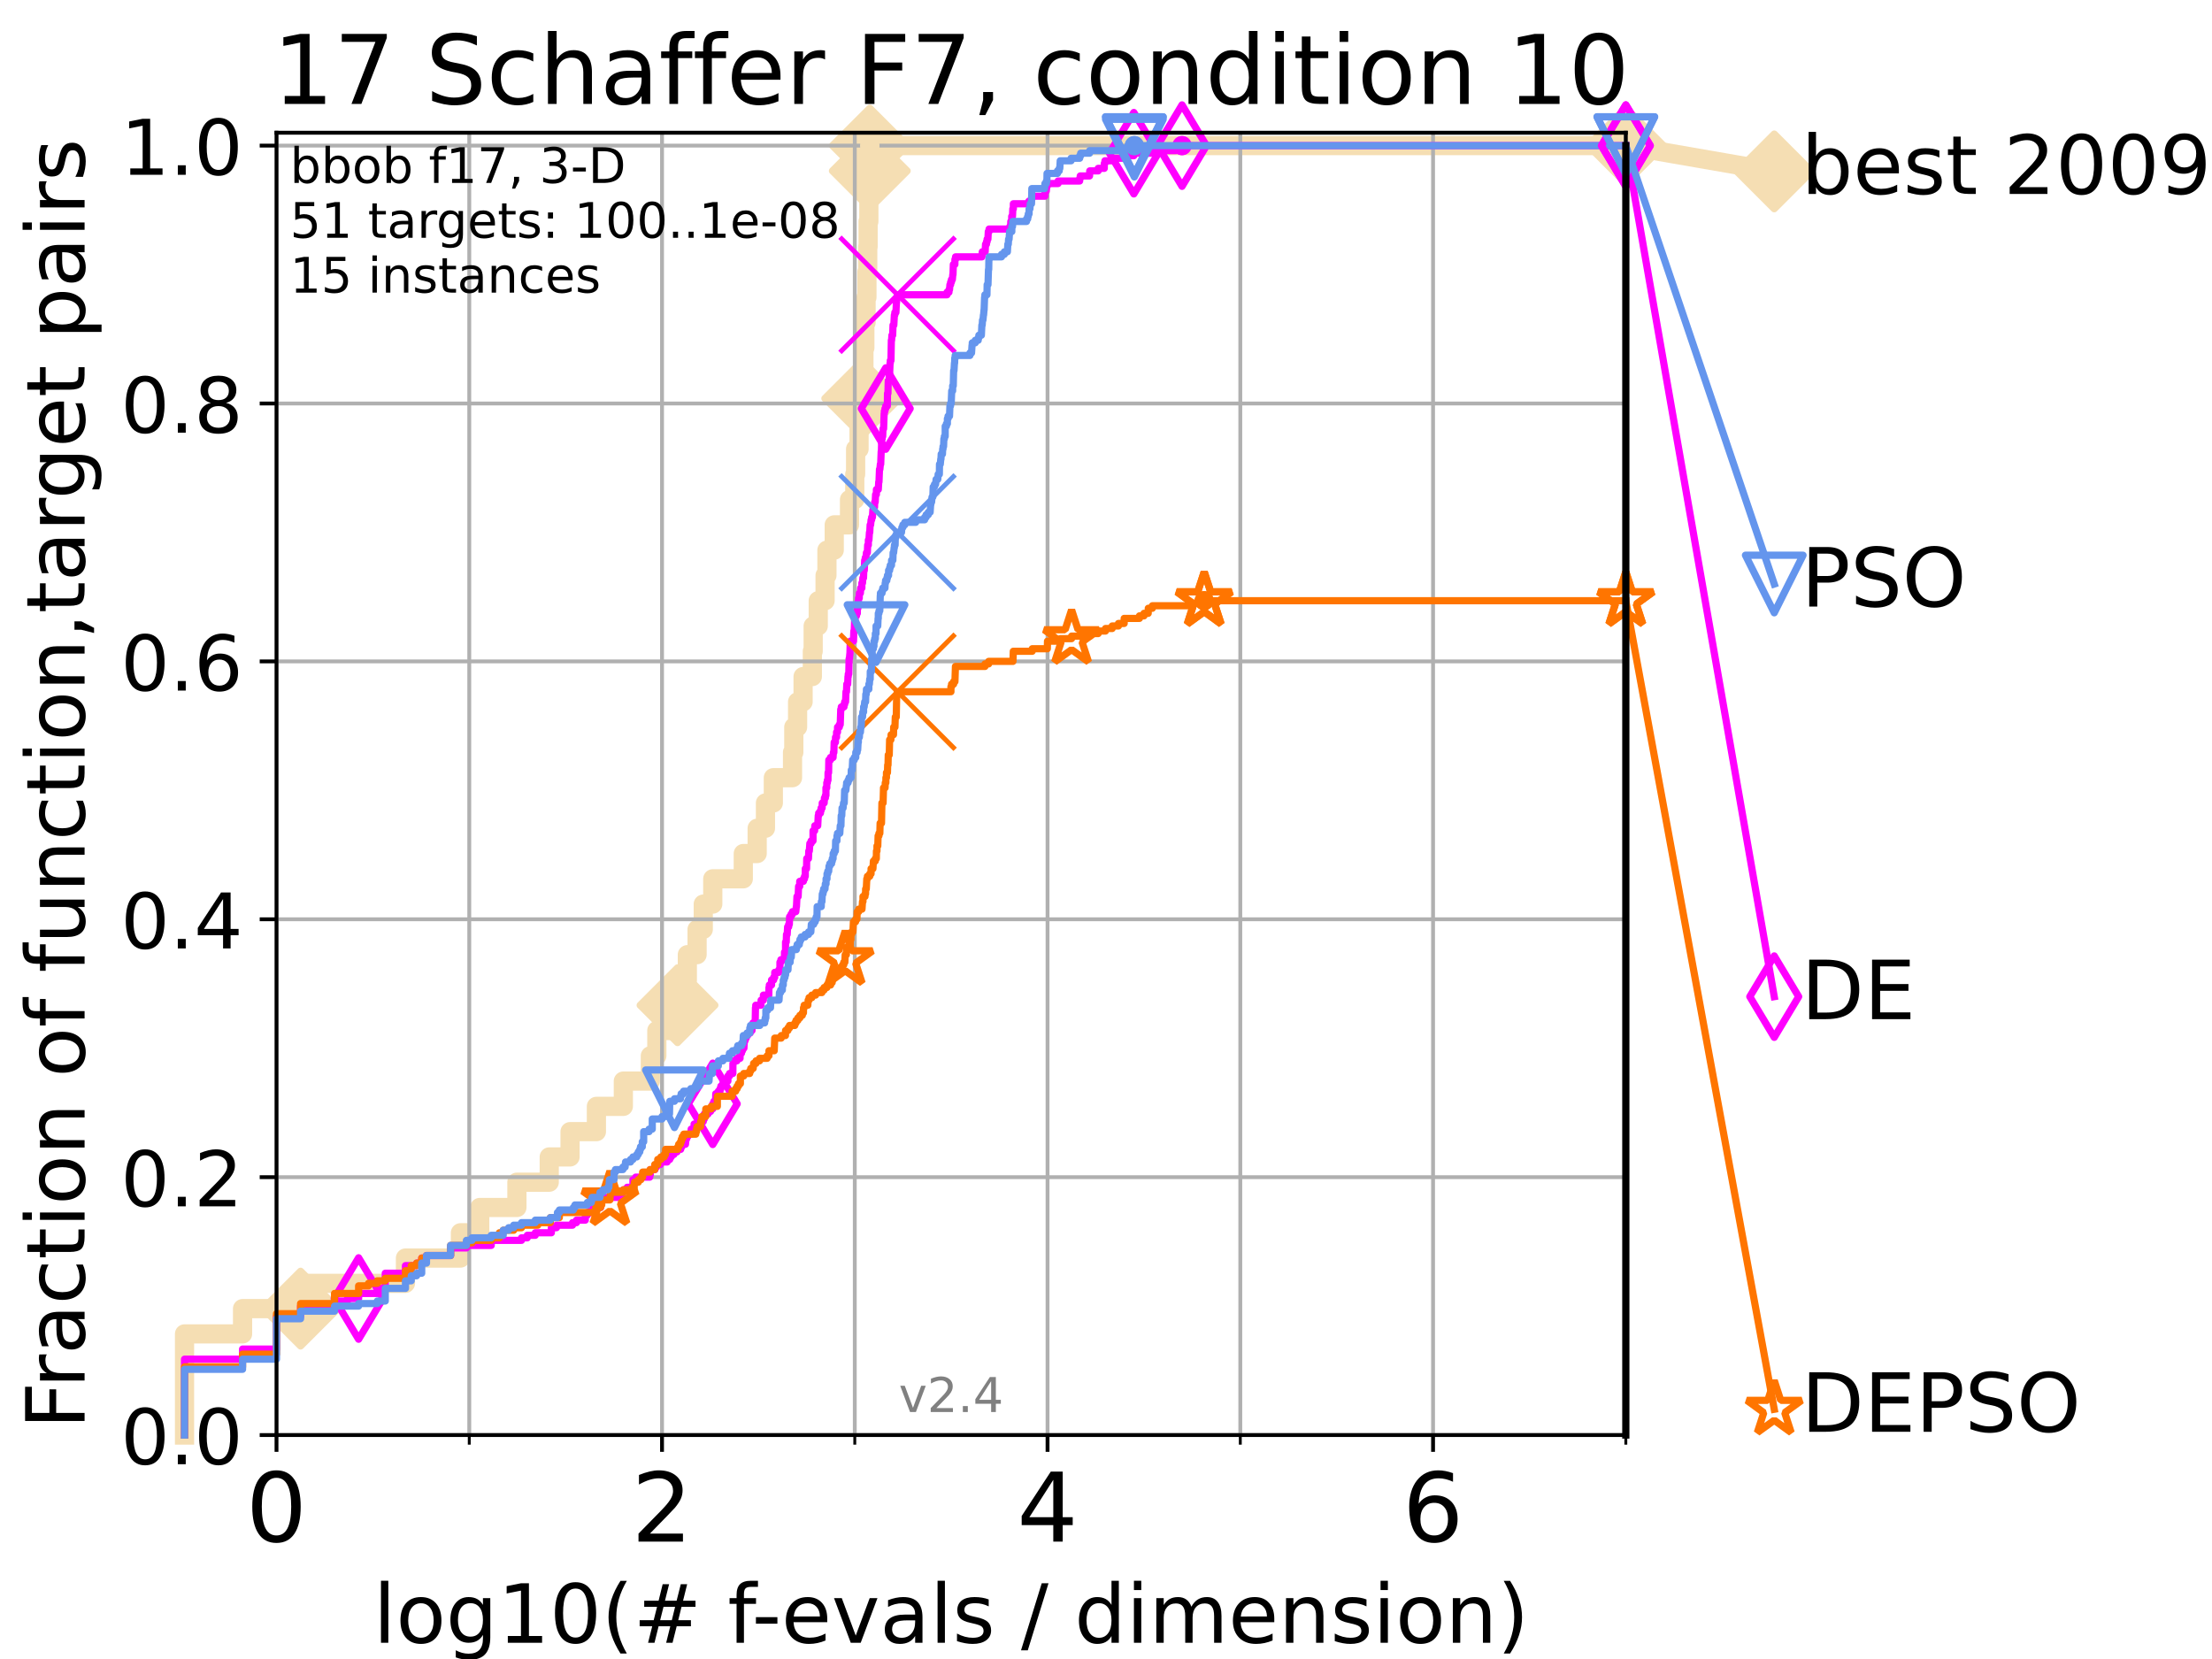 <?xml version="1.0" encoding="utf-8" standalone="no"?>
<!DOCTYPE svg PUBLIC "-//W3C//DTD SVG 1.1//EN"
  "http://www.w3.org/Graphics/SVG/1.1/DTD/svg11.dtd">
<!-- Created with matplotlib (https://matplotlib.org/) -->
<svg height="345.6pt" version="1.1" viewBox="0 0 460.8 345.6" width="460.8pt" xmlns="http://www.w3.org/2000/svg" xmlns:xlink="http://www.w3.org/1999/xlink">
 <defs>
  <style type="text/css">
*{stroke-linecap:butt;stroke-linejoin:round;}
  </style>
 </defs>
 <g id="figure_1">
  <g id="patch_1">
   <path d="M 0 345.6 
L 460.8 345.6 
L 460.8 0 
L 0 0 
z
" style="fill:#ffffff;"/>
  </g>
  <g id="axes_1">
   <g id="patch_2">
    <path d="M 57.6 298.944 
L 338.688 298.944 
L 338.688 27.648 
L 57.6 27.648 
z
" style="fill:#ffffff;"/>
   </g>
   <g id="line2d_1">
    <path d="M 38.441 298.944 
L 38.441 277.877 
L 50.529 277.877 
L 50.529 272.61 
L 62.617 272.61 
L 62.617 267.343 
L 84.464 267.343 
L 84.464 262.076 
L 95.918 262.076 
L 95.918 256.809 
L 99.938 256.809 
L 99.938 251.542 
L 107.68 251.542 
L 107.68 246.275 
L 114.419 246.275 
L 114.419 241.009 
L 118.752 241.009 
L 118.752 235.742 
L 124.242 235.742 
L 124.242 230.475 
L 129.853 230.475 
L 129.853 225.208 
L 135.482 225.208 
L 135.482 219.941 
L 136.832 219.941 
L 136.832 214.674 
L 139.573 214.674 
L 139.573 209.407 
L 141.139 209.407 
L 141.139 204.141 
L 143.187 204.141 
L 143.187 198.874 
L 145.213 198.874 
L 145.213 193.607 
L 146.503 193.607 
L 146.503 188.34 
L 148.481 188.34 
L 148.481 183.073 
L 154.841 183.073 
L 154.841 177.806 
L 157.735 177.806 
L 157.735 172.539 
L 159.457 172.539 
L 159.457 167.272 
L 161.1 167.272 
L 161.1 162.006 
L 165.096 162.006 
L 165.096 156.739 
L 165.363 156.739 
L 165.363 151.472 
L 166.152 151.472 
L 166.152 146.205 
L 167.299 146.205 
L 167.299 140.938 
L 169.226 140.938 
L 169.226 135.671 
L 169.398 135.671 
L 169.398 130.404 
L 170.455 130.404 
L 170.455 125.138 
L 171.879 125.138 
L 171.879 119.871 
L 172.265 119.871 
L 172.265 114.604 
L 173.785 114.604 
L 173.785 109.337 
L 176.969 109.337 
L 176.969 104.07 
L 178.066 104.07 
L 178.066 98.803 
L 178.24 98.803 
L 178.24 93.536 
L 178.956 93.536 
L 178.956 88.27 
L 179.344 88.27 
L 179.344 83.003 
L 179.622 83.003 
L 179.622 77.736 
L 179.97 77.736 
L 179.97 72.469 
L 180.162 72.469 
L 180.162 67.202 
L 180.417 67.202 
L 180.417 61.935 
L 180.599 61.935 
L 180.599 56.668 
L 180.765 56.668 
L 180.765 51.402 
L 180.839 51.402 
L 180.839 46.135 
L 180.997 46.135 
L 180.997 40.868 
L 181.115 40.868 
L 181.115 35.601 
L 181.197 35.601 
L 181.197 30.334 
L 338.688 30.334 
" style="fill:none;stroke:#f5deb3;stroke-linecap:square;stroke-width:4;"/>
   </g>
   <g id="line2d_2">
    <defs>
     <path d="M -0 7.778 
L 7.778 0 
L 0 -7.778 
L -7.778 -0 
z
" id="m2edfabc04f" style="stroke:#f5deb3;stroke-linejoin:miter;stroke-width:1.5;"/>
    </defs>
    <g>
     <use style="fill:#f5deb3;stroke:#f5deb3;stroke-linejoin:miter;stroke-width:1.5;" x="62.617" xlink:href="#m2edfabc04f" y="272.61"/>
     <use style="fill:#f5deb3;stroke:#f5deb3;stroke-linejoin:miter;stroke-width:1.5;" x="141.139" xlink:href="#m2edfabc04f" y="209.407"/>
     <use style="fill:#f5deb3;stroke:#f5deb3;stroke-linejoin:miter;stroke-width:1.5;" x="179.622" xlink:href="#m2edfabc04f" y="83.003"/>
     <use style="fill:#f5deb3;stroke:#f5deb3;stroke-linejoin:miter;stroke-width:1.5;" x="181.197" xlink:href="#m2edfabc04f" y="35.601"/>
     <use style="fill:#f5deb3;stroke:#f5deb3;stroke-linejoin:miter;stroke-width:1.5;" x="181.197" xlink:href="#m2edfabc04f" y="30.334"/>
     <use style="fill:#f5deb3;stroke:#f5deb3;stroke-linejoin:miter;stroke-width:1.5;" x="338.688" xlink:href="#m2edfabc04f" y="30.334"/>
    </g>
   </g>
   <g id="line2d_3">
    <path style="fill:none;stroke:#f5deb3;stroke-linecap:square;stroke-width:4;"/>
    <g/>
   </g>
   <g id="line2d_4">
    <path d="M 338.688 30.334 
L 369.608 35.706 
" style="fill:none;stroke:#f5deb3;stroke-linecap:square;stroke-width:4;"/>
    <g>
     <use style="fill:#f5deb3;stroke:#f5deb3;stroke-linejoin:miter;stroke-width:1.5;" x="338.688" xlink:href="#m2edfabc04f" y="30.334"/>
     <use style="fill:#f5deb3;stroke:#f5deb3;stroke-linejoin:miter;stroke-width:1.5;" x="369.608" xlink:href="#m2edfabc04f" y="35.706"/>
    </g>
   </g>
   <g id="matplotlib.axis_1">
    <g id="xtick_1">
     <g id="line2d_5">
      <path clip-path="url(#p8c333e420b)" d="M 57.6 298.944 
L 57.6 27.648 
" style="fill:none;stroke:#b0b0b0;stroke-linecap:square;stroke-width:0.8;"/>
     </g>
     <g id="line2d_6">
      <defs>
       <path d="M 0 0 
L 0 3.5 
" id="m17347b3c12" style="stroke:#000000;stroke-width:0.8;"/>
      </defs>
      <g>
       <use style="stroke:#000000;stroke-width:0.8;" x="57.6" xlink:href="#m17347b3c12" y="298.944"/>
      </g>
     </g>
     <g id="text_1">
      <!-- 0 -->
      <defs>
       <path d="M 31.781 66.406 
Q 24.172 66.406 20.328 58.906 
Q 16.5 51.422 16.5 36.375 
Q 16.5 21.391 20.328 13.891 
Q 24.172 6.391 31.781 6.391 
Q 39.453 6.391 43.281 13.891 
Q 47.125 21.391 47.125 36.375 
Q 47.125 51.422 43.281 58.906 
Q 39.453 66.406 31.781 66.406 
z
M 31.781 74.219 
Q 44.047 74.219 50.516 64.516 
Q 56.984 54.828 56.984 36.375 
Q 56.984 17.969 50.516 8.266 
Q 44.047 -1.422 31.781 -1.422 
Q 19.531 -1.422 13.062 8.266 
Q 6.594 17.969 6.594 36.375 
Q 6.594 54.828 13.062 64.516 
Q 19.531 74.219 31.781 74.219 
z
" id="DejaVuSans-48"/>
      </defs>
      <g transform="translate(51.237 321.141)scale(0.2 -0.2)">
       <use xlink:href="#DejaVuSans-48"/>
      </g>
     </g>
    </g>
    <g id="xtick_2">
     <g id="line2d_7">
      <path clip-path="url(#p8c333e420b)" d="M 137.911 298.944 
L 137.911 27.648 
" style="fill:none;stroke:#b0b0b0;stroke-linecap:square;stroke-width:0.8;"/>
     </g>
     <g id="line2d_8">
      <g>
       <use style="stroke:#000000;stroke-width:0.8;" x="137.911" xlink:href="#m17347b3c12" y="298.944"/>
      </g>
     </g>
     <g id="text_2">
      <!-- 2 -->
      <defs>
       <path d="M 19.188 8.297 
L 53.609 8.297 
L 53.609 0 
L 7.328 0 
L 7.328 8.297 
Q 12.938 14.109 22.625 23.891 
Q 32.328 33.688 34.812 36.531 
Q 39.547 41.844 41.422 45.531 
Q 43.312 49.219 43.312 52.781 
Q 43.312 58.594 39.234 62.25 
Q 35.156 65.922 28.609 65.922 
Q 23.969 65.922 18.812 64.312 
Q 13.672 62.703 7.812 59.422 
L 7.812 69.391 
Q 13.766 71.781 18.938 73 
Q 24.125 74.219 28.422 74.219 
Q 39.75 74.219 46.484 68.547 
Q 53.219 62.891 53.219 53.422 
Q 53.219 48.922 51.531 44.891 
Q 49.859 40.875 45.406 35.406 
Q 44.188 33.984 37.641 27.219 
Q 31.109 20.453 19.188 8.297 
z
" id="DejaVuSans-50"/>
      </defs>
      <g transform="translate(131.548 321.141)scale(0.2 -0.2)">
       <use xlink:href="#DejaVuSans-50"/>
      </g>
     </g>
    </g>
    <g id="xtick_3">
     <g id="line2d_9">
      <path clip-path="url(#p8c333e420b)" d="M 218.222 298.944 
L 218.222 27.648 
" style="fill:none;stroke:#b0b0b0;stroke-linecap:square;stroke-width:0.8;"/>
     </g>
     <g id="line2d_10">
      <g>
       <use style="stroke:#000000;stroke-width:0.8;" x="218.222" xlink:href="#m17347b3c12" y="298.944"/>
      </g>
     </g>
     <g id="text_3">
      <!-- 4 -->
      <defs>
       <path d="M 37.797 64.312 
L 12.891 25.391 
L 37.797 25.391 
z
M 35.203 72.906 
L 47.609 72.906 
L 47.609 25.391 
L 58.016 25.391 
L 58.016 17.188 
L 47.609 17.188 
L 47.609 0 
L 37.797 0 
L 37.797 17.188 
L 4.891 17.188 
L 4.891 26.703 
z
" id="DejaVuSans-52"/>
      </defs>
      <g transform="translate(211.859 321.141)scale(0.2 -0.2)">
       <use xlink:href="#DejaVuSans-52"/>
      </g>
     </g>
    </g>
    <g id="xtick_4">
     <g id="line2d_11">
      <path clip-path="url(#p8c333e420b)" d="M 298.533 298.944 
L 298.533 27.648 
" style="fill:none;stroke:#b0b0b0;stroke-linecap:square;stroke-width:0.8;"/>
     </g>
     <g id="line2d_12">
      <g>
       <use style="stroke:#000000;stroke-width:0.8;" x="298.533" xlink:href="#m17347b3c12" y="298.944"/>
      </g>
     </g>
     <g id="text_4">
      <!-- 6 -->
      <defs>
       <path d="M 33.016 40.375 
Q 26.375 40.375 22.484 35.828 
Q 18.609 31.297 18.609 23.391 
Q 18.609 15.531 22.484 10.953 
Q 26.375 6.391 33.016 6.391 
Q 39.656 6.391 43.531 10.953 
Q 47.406 15.531 47.406 23.391 
Q 47.406 31.297 43.531 35.828 
Q 39.656 40.375 33.016 40.375 
z
M 52.594 71.297 
L 52.594 62.312 
Q 48.875 64.062 45.094 64.984 
Q 41.312 65.922 37.594 65.922 
Q 27.828 65.922 22.672 59.328 
Q 17.531 52.734 16.797 39.406 
Q 19.672 43.656 24.016 45.922 
Q 28.375 48.188 33.594 48.188 
Q 44.578 48.188 50.953 41.516 
Q 57.328 34.859 57.328 23.391 
Q 57.328 12.156 50.688 5.359 
Q 44.047 -1.422 33.016 -1.422 
Q 20.359 -1.422 13.672 8.266 
Q 6.984 17.969 6.984 36.375 
Q 6.984 53.656 15.188 63.938 
Q 23.391 74.219 37.203 74.219 
Q 40.922 74.219 44.703 73.484 
Q 48.484 72.75 52.594 71.297 
z
" id="DejaVuSans-54"/>
      </defs>
      <g transform="translate(292.17 321.141)scale(0.2 -0.2)">
       <use xlink:href="#DejaVuSans-54"/>
      </g>
     </g>
    </g>
    <g id="xtick_5">
     <g id="line2d_13">
      <path clip-path="url(#p8c333e420b)" d="M 97.755 298.944 
L 97.755 27.648 
" style="fill:none;stroke:#b0b0b0;stroke-linecap:square;stroke-width:0.8;"/>
     </g>
     <g id="line2d_14">
      <defs>
       <path d="M 0 0 
L 0 2 
" id="m0676b5cbda" style="stroke:#000000;stroke-width:0.6;"/>
      </defs>
      <g>
       <use style="stroke:#000000;stroke-width:0.6;" x="97.755" xlink:href="#m0676b5cbda" y="298.944"/>
      </g>
     </g>
    </g>
    <g id="xtick_6">
     <g id="line2d_15">
      <path clip-path="url(#p8c333e420b)" d="M 178.066 298.944 
L 178.066 27.648 
" style="fill:none;stroke:#b0b0b0;stroke-linecap:square;stroke-width:0.8;"/>
     </g>
     <g id="line2d_16">
      <g>
       <use style="stroke:#000000;stroke-width:0.6;" x="178.066" xlink:href="#m0676b5cbda" y="298.944"/>
      </g>
     </g>
    </g>
    <g id="xtick_7">
     <g id="line2d_17">
      <path clip-path="url(#p8c333e420b)" d="M 258.377 298.944 
L 258.377 27.648 
" style="fill:none;stroke:#b0b0b0;stroke-linecap:square;stroke-width:0.8;"/>
     </g>
     <g id="line2d_18">
      <g>
       <use style="stroke:#000000;stroke-width:0.6;" x="258.377" xlink:href="#m0676b5cbda" y="298.944"/>
      </g>
     </g>
    </g>
    <g id="xtick_8">
     <g id="line2d_19">
      <path clip-path="url(#p8c333e420b)" d="M 338.688 298.944 
L 338.688 27.648 
" style="fill:none;stroke:#b0b0b0;stroke-linecap:square;stroke-width:0.8;"/>
     </g>
     <g id="line2d_20">
      <g>
       <use style="stroke:#000000;stroke-width:0.6;" x="338.688" xlink:href="#m0676b5cbda" y="298.944"/>
      </g>
     </g>
    </g>
    <g id="text_5">
     <!-- log10(# f-evals / dimension) -->
     <defs>
      <path d="M 9.422 75.984 
L 18.406 75.984 
L 18.406 0 
L 9.422 0 
z
" id="DejaVuSans-108"/>
      <path d="M 30.609 48.391 
Q 23.391 48.391 19.188 42.75 
Q 14.984 37.109 14.984 27.297 
Q 14.984 17.484 19.156 11.844 
Q 23.344 6.203 30.609 6.203 
Q 37.797 6.203 41.984 11.859 
Q 46.188 17.531 46.188 27.297 
Q 46.188 37.016 41.984 42.703 
Q 37.797 48.391 30.609 48.391 
z
M 30.609 56 
Q 42.328 56 49.016 48.375 
Q 55.719 40.766 55.719 27.297 
Q 55.719 13.875 49.016 6.219 
Q 42.328 -1.422 30.609 -1.422 
Q 18.844 -1.422 12.172 6.219 
Q 5.516 13.875 5.516 27.297 
Q 5.516 40.766 12.172 48.375 
Q 18.844 56 30.609 56 
z
" id="DejaVuSans-111"/>
      <path d="M 45.406 27.984 
Q 45.406 37.75 41.375 43.109 
Q 37.359 48.484 30.078 48.484 
Q 22.859 48.484 18.828 43.109 
Q 14.797 37.75 14.797 27.984 
Q 14.797 18.266 18.828 12.891 
Q 22.859 7.516 30.078 7.516 
Q 37.359 7.516 41.375 12.891 
Q 45.406 18.266 45.406 27.984 
z
M 54.391 6.781 
Q 54.391 -7.172 48.188 -13.984 
Q 42 -20.797 29.203 -20.797 
Q 24.469 -20.797 20.266 -20.094 
Q 16.062 -19.391 12.109 -17.922 
L 12.109 -9.188 
Q 16.062 -11.328 19.922 -12.344 
Q 23.781 -13.375 27.781 -13.375 
Q 36.625 -13.375 41.016 -8.766 
Q 45.406 -4.156 45.406 5.172 
L 45.406 9.625 
Q 42.625 4.781 38.281 2.391 
Q 33.938 0 27.875 0 
Q 17.828 0 11.672 7.656 
Q 5.516 15.328 5.516 27.984 
Q 5.516 40.672 11.672 48.328 
Q 17.828 56 27.875 56 
Q 33.938 56 38.281 53.609 
Q 42.625 51.219 45.406 46.391 
L 45.406 54.688 
L 54.391 54.688 
z
" id="DejaVuSans-103"/>
      <path d="M 12.406 8.297 
L 28.516 8.297 
L 28.516 63.922 
L 10.984 60.406 
L 10.984 69.391 
L 28.422 72.906 
L 38.281 72.906 
L 38.281 8.297 
L 54.391 8.297 
L 54.391 0 
L 12.406 0 
z
" id="DejaVuSans-49"/>
      <path d="M 31 75.875 
Q 24.469 64.656 21.281 53.656 
Q 18.109 42.672 18.109 31.391 
Q 18.109 20.125 21.312 9.062 
Q 24.516 -2 31 -13.188 
L 23.188 -13.188 
Q 15.875 -1.703 12.234 9.375 
Q 8.594 20.453 8.594 31.391 
Q 8.594 42.281 12.203 53.312 
Q 15.828 64.359 23.188 75.875 
z
" id="DejaVuSans-40"/>
      <path d="M 51.125 44 
L 36.922 44 
L 32.812 27.688 
L 47.125 27.688 
z
M 43.797 71.781 
L 38.719 51.516 
L 52.984 51.516 
L 58.109 71.781 
L 65.922 71.781 
L 60.891 51.516 
L 76.125 51.516 
L 76.125 44 
L 58.984 44 
L 54.984 27.688 
L 70.516 27.688 
L 70.516 20.219 
L 53.078 20.219 
L 48 0 
L 40.188 0 
L 45.219 20.219 
L 30.906 20.219 
L 25.875 0 
L 18.016 0 
L 23.094 20.219 
L 7.719 20.219 
L 7.719 27.688 
L 24.906 27.688 
L 29 44 
L 13.281 44 
L 13.281 51.516 
L 30.906 51.516 
L 35.891 71.781 
z
" id="DejaVuSans-35"/>
      <path id="DejaVuSans-32"/>
      <path d="M 37.109 75.984 
L 37.109 68.5 
L 28.516 68.5 
Q 23.688 68.5 21.797 66.547 
Q 19.922 64.594 19.922 59.516 
L 19.922 54.688 
L 34.719 54.688 
L 34.719 47.703 
L 19.922 47.703 
L 19.922 0 
L 10.891 0 
L 10.891 47.703 
L 2.297 47.703 
L 2.297 54.688 
L 10.891 54.688 
L 10.891 58.5 
Q 10.891 67.625 15.141 71.797 
Q 19.391 75.984 28.609 75.984 
z
" id="DejaVuSans-102"/>
      <path d="M 4.891 31.391 
L 31.203 31.391 
L 31.203 23.391 
L 4.891 23.391 
z
" id="DejaVuSans-45"/>
      <path d="M 56.203 29.594 
L 56.203 25.203 
L 14.891 25.203 
Q 15.484 15.922 20.484 11.062 
Q 25.484 6.203 34.422 6.203 
Q 39.594 6.203 44.453 7.469 
Q 49.312 8.734 54.109 11.281 
L 54.109 2.781 
Q 49.266 0.734 44.188 -0.344 
Q 39.109 -1.422 33.891 -1.422 
Q 20.797 -1.422 13.156 6.188 
Q 5.516 13.812 5.516 26.812 
Q 5.516 40.234 12.766 48.109 
Q 20.016 56 32.328 56 
Q 43.359 56 49.781 48.891 
Q 56.203 41.797 56.203 29.594 
z
M 47.219 32.234 
Q 47.125 39.594 43.094 43.984 
Q 39.062 48.391 32.422 48.391 
Q 24.906 48.391 20.391 44.141 
Q 15.875 39.891 15.188 32.172 
z
" id="DejaVuSans-101"/>
      <path d="M 2.984 54.688 
L 12.5 54.688 
L 29.594 8.797 
L 46.688 54.688 
L 56.203 54.688 
L 35.688 0 
L 23.484 0 
z
" id="DejaVuSans-118"/>
      <path d="M 34.281 27.484 
Q 23.391 27.484 19.188 25 
Q 14.984 22.516 14.984 16.5 
Q 14.984 11.719 18.141 8.906 
Q 21.297 6.109 26.703 6.109 
Q 34.188 6.109 38.703 11.406 
Q 43.219 16.703 43.219 25.484 
L 43.219 27.484 
z
M 52.203 31.203 
L 52.203 0 
L 43.219 0 
L 43.219 8.297 
Q 40.141 3.328 35.547 0.953 
Q 30.953 -1.422 24.312 -1.422 
Q 15.922 -1.422 10.953 3.297 
Q 6 8.016 6 15.922 
Q 6 25.141 12.172 29.828 
Q 18.359 34.516 30.609 34.516 
L 43.219 34.516 
L 43.219 35.406 
Q 43.219 41.609 39.141 45 
Q 35.062 48.391 27.688 48.391 
Q 23 48.391 18.547 47.266 
Q 14.109 46.141 10.016 43.891 
L 10.016 52.203 
Q 14.938 54.109 19.578 55.047 
Q 24.219 56 28.609 56 
Q 40.484 56 46.344 49.844 
Q 52.203 43.703 52.203 31.203 
z
" id="DejaVuSans-97"/>
      <path d="M 44.281 53.078 
L 44.281 44.578 
Q 40.484 46.531 36.375 47.5 
Q 32.281 48.484 27.875 48.484 
Q 21.188 48.484 17.844 46.438 
Q 14.5 44.391 14.5 40.281 
Q 14.5 37.156 16.891 35.375 
Q 19.281 33.594 26.516 31.984 
L 29.594 31.297 
Q 39.156 29.25 43.188 25.516 
Q 47.219 21.781 47.219 15.094 
Q 47.219 7.469 41.188 3.016 
Q 35.156 -1.422 24.609 -1.422 
Q 20.219 -1.422 15.453 -0.562 
Q 10.688 0.297 5.422 2 
L 5.422 11.281 
Q 10.406 8.688 15.234 7.391 
Q 20.062 6.109 24.812 6.109 
Q 31.156 6.109 34.562 8.281 
Q 37.984 10.453 37.984 14.406 
Q 37.984 18.062 35.516 20.016 
Q 33.062 21.969 24.703 23.781 
L 21.578 24.516 
Q 13.234 26.266 9.516 29.906 
Q 5.812 33.547 5.812 39.891 
Q 5.812 47.609 11.281 51.797 
Q 16.75 56 26.812 56 
Q 31.781 56 36.172 55.266 
Q 40.578 54.547 44.281 53.078 
z
" id="DejaVuSans-115"/>
      <path d="M 25.391 72.906 
L 33.688 72.906 
L 8.297 -9.281 
L 0 -9.281 
z
" id="DejaVuSans-47"/>
      <path d="M 45.406 46.391 
L 45.406 75.984 
L 54.391 75.984 
L 54.391 0 
L 45.406 0 
L 45.406 8.203 
Q 42.578 3.328 38.25 0.953 
Q 33.938 -1.422 27.875 -1.422 
Q 17.969 -1.422 11.734 6.484 
Q 5.516 14.406 5.516 27.297 
Q 5.516 40.188 11.734 48.094 
Q 17.969 56 27.875 56 
Q 33.938 56 38.25 53.625 
Q 42.578 51.266 45.406 46.391 
z
M 14.797 27.297 
Q 14.797 17.391 18.875 11.75 
Q 22.953 6.109 30.078 6.109 
Q 37.203 6.109 41.297 11.75 
Q 45.406 17.391 45.406 27.297 
Q 45.406 37.203 41.297 42.844 
Q 37.203 48.484 30.078 48.484 
Q 22.953 48.484 18.875 42.844 
Q 14.797 37.203 14.797 27.297 
z
" id="DejaVuSans-100"/>
      <path d="M 9.422 54.688 
L 18.406 54.688 
L 18.406 0 
L 9.422 0 
z
M 9.422 75.984 
L 18.406 75.984 
L 18.406 64.594 
L 9.422 64.594 
z
" id="DejaVuSans-105"/>
      <path d="M 52 44.188 
Q 55.375 50.25 60.062 53.125 
Q 64.75 56 71.094 56 
Q 79.641 56 84.281 50.016 
Q 88.922 44.047 88.922 33.016 
L 88.922 0 
L 79.891 0 
L 79.891 32.719 
Q 79.891 40.578 77.094 44.375 
Q 74.312 48.188 68.609 48.188 
Q 61.625 48.188 57.562 43.547 
Q 53.516 38.922 53.516 30.906 
L 53.516 0 
L 44.484 0 
L 44.484 32.719 
Q 44.484 40.625 41.703 44.406 
Q 38.922 48.188 33.109 48.188 
Q 26.219 48.188 22.156 43.531 
Q 18.109 38.875 18.109 30.906 
L 18.109 0 
L 9.078 0 
L 9.078 54.688 
L 18.109 54.688 
L 18.109 46.188 
Q 21.188 51.219 25.484 53.609 
Q 29.781 56 35.688 56 
Q 41.656 56 45.828 52.969 
Q 50 49.953 52 44.188 
z
" id="DejaVuSans-109"/>
      <path d="M 54.891 33.016 
L 54.891 0 
L 45.906 0 
L 45.906 32.719 
Q 45.906 40.484 42.875 44.328 
Q 39.844 48.188 33.797 48.188 
Q 26.516 48.188 22.312 43.547 
Q 18.109 38.922 18.109 30.906 
L 18.109 0 
L 9.078 0 
L 9.078 54.688 
L 18.109 54.688 
L 18.109 46.188 
Q 21.344 51.125 25.703 53.562 
Q 30.078 56 35.797 56 
Q 45.219 56 50.047 50.172 
Q 54.891 44.344 54.891 33.016 
z
" id="DejaVuSans-110"/>
      <path d="M 8.016 75.875 
L 15.828 75.875 
Q 23.141 64.359 26.781 53.312 
Q 30.422 42.281 30.422 31.391 
Q 30.422 20.453 26.781 9.375 
Q 23.141 -1.703 15.828 -13.188 
L 8.016 -13.188 
Q 14.5 -2 17.703 9.062 
Q 20.906 20.125 20.906 31.391 
Q 20.906 42.672 17.703 53.656 
Q 14.5 64.656 8.016 75.875 
z
" id="DejaVuSans-41"/>
     </defs>
     <g transform="translate(77.764 342.218)scale(0.17 -0.17)">
      <use xlink:href="#DejaVuSans-108"/>
      <use x="27.783" xlink:href="#DejaVuSans-111"/>
      <use x="88.965" xlink:href="#DejaVuSans-103"/>
      <use x="152.441" xlink:href="#DejaVuSans-49"/>
      <use x="216.064" xlink:href="#DejaVuSans-48"/>
      <use x="279.688" xlink:href="#DejaVuSans-40"/>
      <use x="318.701" xlink:href="#DejaVuSans-35"/>
      <use x="402.49" xlink:href="#DejaVuSans-32"/>
      <use x="434.277" xlink:href="#DejaVuSans-102"/>
      <use x="463.982" xlink:href="#DejaVuSans-45"/>
      <use x="500.066" xlink:href="#DejaVuSans-101"/>
      <use x="561.59" xlink:href="#DejaVuSans-118"/>
      <use x="620.77" xlink:href="#DejaVuSans-97"/>
      <use x="682.049" xlink:href="#DejaVuSans-108"/>
      <use x="709.832" xlink:href="#DejaVuSans-115"/>
      <use x="761.932" xlink:href="#DejaVuSans-32"/>
      <use x="793.719" xlink:href="#DejaVuSans-47"/>
      <use x="827.41" xlink:href="#DejaVuSans-32"/>
      <use x="859.197" xlink:href="#DejaVuSans-100"/>
      <use x="922.674" xlink:href="#DejaVuSans-105"/>
      <use x="950.457" xlink:href="#DejaVuSans-109"/>
      <use x="1047.869" xlink:href="#DejaVuSans-101"/>
      <use x="1109.393" xlink:href="#DejaVuSans-110"/>
      <use x="1172.771" xlink:href="#DejaVuSans-115"/>
      <use x="1224.871" xlink:href="#DejaVuSans-105"/>
      <use x="1252.654" xlink:href="#DejaVuSans-111"/>
      <use x="1313.836" xlink:href="#DejaVuSans-110"/>
      <use x="1377.215" xlink:href="#DejaVuSans-41"/>
     </g>
    </g>
   </g>
   <g id="matplotlib.axis_2">
    <g id="ytick_1">
     <g id="line2d_21">
      <path clip-path="url(#p8c333e420b)" d="M 57.6 298.944 
L 338.688 298.944 
" style="fill:none;stroke:#b0b0b0;stroke-linecap:square;stroke-width:0.8;"/>
     </g>
     <g id="line2d_22">
      <defs>
       <path d="M 0 0 
L -3.5 0 
" id="m3bba4add31" style="stroke:#000000;stroke-width:0.8;"/>
      </defs>
      <g>
       <use style="stroke:#000000;stroke-width:0.8;" x="57.6" xlink:href="#m3bba4add31" y="298.944"/>
      </g>
     </g>
     <g id="text_6">
      <!-- 0.0 -->
      <defs>
       <path d="M 10.688 12.406 
L 21 12.406 
L 21 0 
L 10.688 0 
z
" id="DejaVuSans-46"/>
      </defs>
      <g transform="translate(25.155 305.023)scale(0.16 -0.16)">
       <use xlink:href="#DejaVuSans-48"/>
       <use x="63.623" xlink:href="#DejaVuSans-46"/>
       <use x="95.41" xlink:href="#DejaVuSans-48"/>
      </g>
     </g>
    </g>
    <g id="ytick_2">
     <g id="line2d_23">
      <path clip-path="url(#p8c333e420b)" d="M 57.6 245.222 
L 338.688 245.222 
" style="fill:none;stroke:#b0b0b0;stroke-linecap:square;stroke-width:0.8;"/>
     </g>
     <g id="line2d_24">
      <g>
       <use style="stroke:#000000;stroke-width:0.8;" x="57.6" xlink:href="#m3bba4add31" y="245.222"/>
      </g>
     </g>
     <g id="text_7">
      <!-- 0.2 -->
      <g transform="translate(25.155 251.301)scale(0.16 -0.16)">
       <use xlink:href="#DejaVuSans-48"/>
       <use x="63.623" xlink:href="#DejaVuSans-46"/>
       <use x="95.41" xlink:href="#DejaVuSans-50"/>
      </g>
     </g>
    </g>
    <g id="ytick_3">
     <g id="line2d_25">
      <path clip-path="url(#p8c333e420b)" d="M 57.6 191.5 
L 338.688 191.5 
" style="fill:none;stroke:#b0b0b0;stroke-linecap:square;stroke-width:0.8;"/>
     </g>
     <g id="line2d_26">
      <g>
       <use style="stroke:#000000;stroke-width:0.8;" x="57.6" xlink:href="#m3bba4add31" y="191.5"/>
      </g>
     </g>
     <g id="text_8">
      <!-- 0.4 -->
      <g transform="translate(25.155 197.579)scale(0.16 -0.16)">
       <use xlink:href="#DejaVuSans-48"/>
       <use x="63.623" xlink:href="#DejaVuSans-46"/>
       <use x="95.41" xlink:href="#DejaVuSans-52"/>
      </g>
     </g>
    </g>
    <g id="ytick_4">
     <g id="line2d_27">
      <path clip-path="url(#p8c333e420b)" d="M 57.6 137.778 
L 338.688 137.778 
" style="fill:none;stroke:#b0b0b0;stroke-linecap:square;stroke-width:0.8;"/>
     </g>
     <g id="line2d_28">
      <g>
       <use style="stroke:#000000;stroke-width:0.8;" x="57.6" xlink:href="#m3bba4add31" y="137.778"/>
      </g>
     </g>
     <g id="text_9">
      <!-- 0.6 -->
      <g transform="translate(25.155 143.857)scale(0.16 -0.16)">
       <use xlink:href="#DejaVuSans-48"/>
       <use x="63.623" xlink:href="#DejaVuSans-46"/>
       <use x="95.41" xlink:href="#DejaVuSans-54"/>
      </g>
     </g>
    </g>
    <g id="ytick_5">
     <g id="line2d_29">
      <path clip-path="url(#p8c333e420b)" d="M 57.6 84.056 
L 338.688 84.056 
" style="fill:none;stroke:#b0b0b0;stroke-linecap:square;stroke-width:0.8;"/>
     </g>
     <g id="line2d_30">
      <g>
       <use style="stroke:#000000;stroke-width:0.8;" x="57.6" xlink:href="#m3bba4add31" y="84.056"/>
      </g>
     </g>
     <g id="text_10">
      <!-- 0.8 -->
      <defs>
       <path d="M 31.781 34.625 
Q 24.75 34.625 20.719 30.859 
Q 16.703 27.094 16.703 20.516 
Q 16.703 13.922 20.719 10.156 
Q 24.75 6.391 31.781 6.391 
Q 38.812 6.391 42.859 10.172 
Q 46.922 13.969 46.922 20.516 
Q 46.922 27.094 42.891 30.859 
Q 38.875 34.625 31.781 34.625 
z
M 21.922 38.812 
Q 15.578 40.375 12.031 44.719 
Q 8.5 49.078 8.5 55.328 
Q 8.5 64.062 14.719 69.141 
Q 20.953 74.219 31.781 74.219 
Q 42.672 74.219 48.875 69.141 
Q 55.078 64.062 55.078 55.328 
Q 55.078 49.078 51.531 44.719 
Q 48 40.375 41.703 38.812 
Q 48.828 37.156 52.797 32.312 
Q 56.781 27.484 56.781 20.516 
Q 56.781 9.906 50.312 4.234 
Q 43.844 -1.422 31.781 -1.422 
Q 19.734 -1.422 13.25 4.234 
Q 6.781 9.906 6.781 20.516 
Q 6.781 27.484 10.781 32.312 
Q 14.797 37.156 21.922 38.812 
z
M 18.312 54.391 
Q 18.312 48.734 21.844 45.562 
Q 25.391 42.391 31.781 42.391 
Q 38.141 42.391 41.719 45.562 
Q 45.312 48.734 45.312 54.391 
Q 45.312 60.062 41.719 63.234 
Q 38.141 66.406 31.781 66.406 
Q 25.391 66.406 21.844 63.234 
Q 18.312 60.062 18.312 54.391 
z
" id="DejaVuSans-56"/>
      </defs>
      <g transform="translate(25.155 90.135)scale(0.16 -0.16)">
       <use xlink:href="#DejaVuSans-48"/>
       <use x="63.623" xlink:href="#DejaVuSans-46"/>
       <use x="95.41" xlink:href="#DejaVuSans-56"/>
      </g>
     </g>
    </g>
    <g id="ytick_6">
     <g id="line2d_31">
      <path clip-path="url(#p8c333e420b)" d="M 57.6 30.334 
L 338.688 30.334 
" style="fill:none;stroke:#b0b0b0;stroke-linecap:square;stroke-width:0.8;"/>
     </g>
     <g id="line2d_32">
      <g>
       <use style="stroke:#000000;stroke-width:0.8;" x="57.6" xlink:href="#m3bba4add31" y="30.334"/>
      </g>
     </g>
     <g id="text_11">
      <!-- 1.0 -->
      <g transform="translate(25.155 36.413)scale(0.16 -0.16)">
       <use xlink:href="#DejaVuSans-49"/>
       <use x="63.623" xlink:href="#DejaVuSans-46"/>
       <use x="95.41" xlink:href="#DejaVuSans-48"/>
      </g>
     </g>
    </g>
    <g id="text_12">
     <!-- Fraction of function,target pairs -->
     <defs>
      <path d="M 9.812 72.906 
L 51.703 72.906 
L 51.703 64.594 
L 19.672 64.594 
L 19.672 43.109 
L 48.578 43.109 
L 48.578 34.812 
L 19.672 34.812 
L 19.672 0 
L 9.812 0 
z
" id="DejaVuSans-70"/>
      <path d="M 41.109 46.297 
Q 39.594 47.172 37.812 47.578 
Q 36.031 48 33.891 48 
Q 26.266 48 22.188 43.047 
Q 18.109 38.094 18.109 28.812 
L 18.109 0 
L 9.078 0 
L 9.078 54.688 
L 18.109 54.688 
L 18.109 46.188 
Q 20.953 51.172 25.484 53.578 
Q 30.031 56 36.531 56 
Q 37.453 56 38.578 55.875 
Q 39.703 55.766 41.062 55.516 
z
" id="DejaVuSans-114"/>
      <path d="M 48.781 52.594 
L 48.781 44.188 
Q 44.969 46.297 41.141 47.344 
Q 37.312 48.391 33.406 48.391 
Q 24.656 48.391 19.812 42.844 
Q 14.984 37.312 14.984 27.297 
Q 14.984 17.281 19.812 11.734 
Q 24.656 6.203 33.406 6.203 
Q 37.312 6.203 41.141 7.25 
Q 44.969 8.297 48.781 10.406 
L 48.781 2.094 
Q 45.016 0.344 40.984 -0.531 
Q 36.969 -1.422 32.422 -1.422 
Q 20.062 -1.422 12.781 6.344 
Q 5.516 14.109 5.516 27.297 
Q 5.516 40.672 12.859 48.328 
Q 20.219 56 33.016 56 
Q 37.156 56 41.109 55.141 
Q 45.062 54.297 48.781 52.594 
z
" id="DejaVuSans-99"/>
      <path d="M 18.312 70.219 
L 18.312 54.688 
L 36.812 54.688 
L 36.812 47.703 
L 18.312 47.703 
L 18.312 18.016 
Q 18.312 11.328 20.141 9.422 
Q 21.969 7.516 27.594 7.516 
L 36.812 7.516 
L 36.812 0 
L 27.594 0 
Q 17.188 0 13.234 3.875 
Q 9.281 7.766 9.281 18.016 
L 9.281 47.703 
L 2.688 47.703 
L 2.688 54.688 
L 9.281 54.688 
L 9.281 70.219 
z
" id="DejaVuSans-116"/>
      <path d="M 8.5 21.578 
L 8.5 54.688 
L 17.484 54.688 
L 17.484 21.922 
Q 17.484 14.156 20.5 10.266 
Q 23.531 6.391 29.594 6.391 
Q 36.859 6.391 41.078 11.031 
Q 45.312 15.672 45.312 23.688 
L 45.312 54.688 
L 54.297 54.688 
L 54.297 0 
L 45.312 0 
L 45.312 8.406 
Q 42.047 3.422 37.719 1 
Q 33.406 -1.422 27.688 -1.422 
Q 18.266 -1.422 13.375 4.438 
Q 8.5 10.297 8.5 21.578 
z
M 31.109 56 
z
" id="DejaVuSans-117"/>
      <path d="M 11.719 12.406 
L 22.016 12.406 
L 22.016 4 
L 14.016 -11.625 
L 7.719 -11.625 
L 11.719 4 
z
" id="DejaVuSans-44"/>
      <path d="M 18.109 8.203 
L 18.109 -20.797 
L 9.078 -20.797 
L 9.078 54.688 
L 18.109 54.688 
L 18.109 46.391 
Q 20.953 51.266 25.266 53.625 
Q 29.594 56 35.594 56 
Q 45.562 56 51.781 48.094 
Q 58.016 40.188 58.016 27.297 
Q 58.016 14.406 51.781 6.484 
Q 45.562 -1.422 35.594 -1.422 
Q 29.594 -1.422 25.266 0.953 
Q 20.953 3.328 18.109 8.203 
z
M 48.688 27.297 
Q 48.688 37.203 44.609 42.844 
Q 40.531 48.484 33.406 48.484 
Q 26.266 48.484 22.188 42.844 
Q 18.109 37.203 18.109 27.297 
Q 18.109 17.391 22.188 11.75 
Q 26.266 6.109 33.406 6.109 
Q 40.531 6.109 44.609 11.75 
Q 48.688 17.391 48.688 27.297 
z
" id="DejaVuSans-112"/>
     </defs>
     <g transform="translate(17.62 297.681)rotate(-90)scale(0.17 -0.17)">
      <use xlink:href="#DejaVuSans-70"/>
      <use x="50.27" xlink:href="#DejaVuSans-114"/>
      <use x="91.383" xlink:href="#DejaVuSans-97"/>
      <use x="152.662" xlink:href="#DejaVuSans-99"/>
      <use x="207.643" xlink:href="#DejaVuSans-116"/>
      <use x="246.852" xlink:href="#DejaVuSans-105"/>
      <use x="274.635" xlink:href="#DejaVuSans-111"/>
      <use x="335.816" xlink:href="#DejaVuSans-110"/>
      <use x="399.195" xlink:href="#DejaVuSans-32"/>
      <use x="430.982" xlink:href="#DejaVuSans-111"/>
      <use x="492.164" xlink:href="#DejaVuSans-102"/>
      <use x="527.369" xlink:href="#DejaVuSans-32"/>
      <use x="559.156" xlink:href="#DejaVuSans-102"/>
      <use x="594.361" xlink:href="#DejaVuSans-117"/>
      <use x="657.74" xlink:href="#DejaVuSans-110"/>
      <use x="721.119" xlink:href="#DejaVuSans-99"/>
      <use x="776.1" xlink:href="#DejaVuSans-116"/>
      <use x="815.309" xlink:href="#DejaVuSans-105"/>
      <use x="843.092" xlink:href="#DejaVuSans-111"/>
      <use x="904.273" xlink:href="#DejaVuSans-110"/>
      <use x="967.652" xlink:href="#DejaVuSans-44"/>
      <use x="999.439" xlink:href="#DejaVuSans-116"/>
      <use x="1038.648" xlink:href="#DejaVuSans-97"/>
      <use x="1099.928" xlink:href="#DejaVuSans-114"/>
      <use x="1139.291" xlink:href="#DejaVuSans-103"/>
      <use x="1202.768" xlink:href="#DejaVuSans-101"/>
      <use x="1264.291" xlink:href="#DejaVuSans-116"/>
      <use x="1303.5" xlink:href="#DejaVuSans-32"/>
      <use x="1335.287" xlink:href="#DejaVuSans-112"/>
      <use x="1398.764" xlink:href="#DejaVuSans-97"/>
      <use x="1460.043" xlink:href="#DejaVuSans-105"/>
      <use x="1487.826" xlink:href="#DejaVuSans-114"/>
      <use x="1528.939" xlink:href="#DejaVuSans-115"/>
     </g>
    </g>
   </g>
   <g id="line2d_33">
    <defs>
     <path d="M 0 1.5 
C 0.398 1.5 0.779 1.342 1.061 1.061 
C 1.342 0.779 1.5 0.398 1.5 0 
C 1.5 -0.398 1.342 -0.779 1.061 -1.061 
C 0.779 -1.342 0.398 -1.5 0 -1.5 
C -0.398 -1.5 -0.779 -1.342 -1.061 -1.061 
C -1.342 -0.779 -1.5 -0.398 -1.5 0 
C -1.5 0.398 -1.342 0.779 -1.061 1.061 
C -0.779 1.342 -0.398 1.5 0 1.5 
z
" id="mb6e516f565" style="stroke:#f5deb3;"/>
    </defs>
    <g>
     <use style="fill:#f5deb3;stroke:#f5deb3;" x="181.197" xlink:href="#mb6e516f565" y="30.334"/>
     <use style="fill:#f5deb3;stroke:#f5deb3;" x="181.197" xlink:href="#mb6e516f565" y="30.334"/>
    </g>
   </g>
   <g id="line2d_34">
    <defs>
     <path d="M 0 1.5 
C 0.398 1.5 0.779 1.342 1.061 1.061 
C 1.342 0.779 1.5 0.398 1.5 0 
C 1.5 -0.398 1.342 -0.779 1.061 -1.061 
C 0.779 -1.342 0.398 -1.5 0 -1.5 
C -0.398 -1.5 -0.779 -1.342 -1.061 -1.061 
C -1.342 -0.779 -1.5 -0.398 -1.5 0 
C -1.5 0.398 -1.342 0.779 -1.061 1.061 
C -0.779 1.342 -0.398 1.5 0 1.5 
z
" id="m03466a742b" style="stroke:#ff00ff;"/>
    </defs>
    <g>
     <use style="fill:#ff00ff;stroke:#ff00ff;" x="246.239" xlink:href="#m03466a742b" y="30.334"/>
     <use style="fill:#ff00ff;stroke:#ff00ff;" x="246.239" xlink:href="#m03466a742b" y="30.334"/>
    </g>
   </g>
   <g id="line2d_35">
    <path d="M 38.441 298.944 
L 38.441 283.143 
L 50.529 283.143 
L 50.529 281.037 
L 57.6 281.037 
L 57.6 274.19 
L 62.617 274.19 
L 62.617 272.083 
L 69.688 272.083 
L 69.688 271.03 
L 72.376 271.03 
L 72.376 270.503 
L 74.705 270.503 
L 74.705 269.45 
L 78.596 269.45 
L 78.596 268.396 
L 80.259 268.396 
L 80.259 265.236 
L 84.464 265.236 
L 84.464 263.656 
L 86.793 263.656 
L 86.793 263.129 
L 87.85 263.129 
L 87.85 262.076 
L 88.847 262.076 
L 88.847 261.549 
L 93.864 261.549 
L 93.864 259.969 
L 97.164 259.969 
L 97.164 259.443 
L 102.331 259.443 
L 102.331 258.389 
L 108.64 258.389 
L 108.64 257.862 
L 109.843 257.862 
L 109.843 257.336 
L 111.506 257.336 
L 111.506 256.809 
L 114.86 256.809 
L 114.86 255.756 
L 115.918 255.756 
L 115.918 255.229 
L 119.267 255.229 
L 119.267 254.702 
L 120.094 254.702 
L 120.094 254.176 
L 121.931 254.176 
L 121.931 253.122 
L 122.362 253.122 
L 122.362 252.596 
L 123.057 252.596 
L 123.057 252.069 
L 123.327 252.069 
L 123.327 251.542 
L 125.111 251.542 
L 125.111 250.489 
L 125.232 250.489 
L 125.232 249.436 
L 129.099 249.436 
L 129.099 248.909 
L 129.574 248.909 
L 129.574 248.382 
L 129.853 248.382 
L 129.853 247.855 
L 130.665 247.855 
L 130.665 247.329 
L 131.856 247.329 
L 131.856 245.749 
L 132.423 245.749 
L 132.423 245.222 
L 135.348 245.222 
L 135.348 244.695 
L 135.482 244.695 
L 135.482 243.642 
L 136.457 243.642 
L 136.457 243.115 
L 136.77 243.115 
L 136.77 242.589 
L 137.559 242.589 
L 137.559 242.062 
L 138.982 242.062 
L 138.982 241.535 
L 139.52 241.535 
L 139.52 241.009 
L 139.835 241.009 
L 139.835 240.482 
L 140.399 240.482 
L 140.399 239.955 
L 141.042 239.955 
L 141.042 239.428 
L 141.802 239.428 
L 141.802 238.902 
L 142.033 238.902 
L 142.033 238.375 
L 142.797 238.375 
L 142.884 237.322 
L 143.015 237.322 
L 143.015 236.795 
L 143.273 236.795 
L 143.273 236.268 
L 143.985 236.268 
L 143.985 235.215 
L 144.59 235.215 
L 144.59 234.162 
L 145.365 234.162 
L 145.365 233.635 
L 146.503 233.635 
L 146.503 233.108 
L 146.714 233.108 
L 146.714 232.055 
L 147.503 232.055 
L 147.503 231.528 
L 148.032 231.528 
L 148.032 231.001 
L 148.481 231.001 
L 148.481 229.948 
L 148.733 229.948 
L 148.733 229.421 
L 149.074 229.421 
L 149.104 227.841 
L 149.647 227.841 
L 149.647 227.315 
L 149.999 227.315 
L 149.999 226.788 
L 150.172 226.788 
L 150.172 226.261 
L 150.571 226.261 
L 150.571 225.735 
L 150.683 225.735 
L 150.683 225.208 
L 151.635 225.208 
L 151.635 224.155 
L 151.975 224.155 
L 151.975 223.628 
L 152.662 223.628 
L 152.687 221.521 
L 152.786 221.521 
L 152.786 220.994 
L 153.514 220.994 
L 153.514 220.468 
L 154.167 220.468 
L 154.167 219.414 
L 154.462 219.414 
L 154.462 218.888 
L 154.663 218.888 
L 154.663 218.361 
L 154.972 218.361 
L 155.059 216.781 
L 155.232 216.781 
L 155.232 216.254 
L 155.446 216.254 
L 155.446 215.728 
L 155.742 215.728 
L 155.742 215.201 
L 156.277 215.201 
L 156.277 214.674 
L 156.658 214.674 
L 156.658 213.621 
L 156.855 213.621 
L 156.855 213.094 
L 157.32 213.094 
L 157.377 209.934 
L 157.434 209.934 
L 157.434 209.407 
L 158.519 209.407 
L 158.555 208.354 
L 159.029 208.354 
L 159.029 207.301 
L 160.152 207.301 
L 160.185 205.721 
L 160.266 205.721 
L 160.266 205.194 
L 160.727 205.194 
L 160.727 204.141 
L 161.162 204.141 
L 161.162 203.614 
L 161.39 203.614 
L 161.39 202.56 
L 162.232 202.56 
L 162.232 202.034 
L 162.475 202.034 
L 162.475 200.454 
L 162.673 200.454 
L 162.673 199.927 
L 163.402 199.927 
L 163.429 198.347 
L 163.643 198.347 
L 163.643 196.24 
L 163.789 196.24 
L 163.841 194.66 
L 163.985 194.66 
L 164.076 193.08 
L 164.295 193.08 
L 164.295 192.553 
L 164.435 192.553 
L 164.486 190.973 
L 164.788 190.973 
L 164.788 190.447 
L 165.084 190.447 
L 165.084 189.92 
L 165.78 189.92 
L 165.885 188.867 
L 165.92 188.867 
L 166.025 186.76 
L 166.267 186.76 
L 166.358 184.653 
L 166.595 184.653 
L 166.595 183.6 
L 167.363 183.6 
L 167.363 183.073 
L 167.598 183.073 
L 167.598 182.546 
L 167.756 182.546 
L 167.756 180.966 
L 168.017 180.966 
L 168.058 178.86 
L 168.416 178.86 
L 168.486 177.28 
L 168.597 177.28 
L 168.706 175.699 
L 168.973 175.699 
L 168.973 175.173 
L 169.36 175.173 
L 169.37 173.066 
L 169.702 173.066 
L 169.739 172.013 
L 170.347 172.013 
L 170.455 169.906 
L 170.545 169.906 
L 170.545 169.379 
L 170.917 169.379 
L 170.917 168.853 
L 171.048 168.853 
L 171.048 168.326 
L 171.264 168.326 
L 171.289 167.272 
L 171.688 167.272 
L 171.746 166.219 
L 171.946 166.219 
L 171.946 165.692 
L 172.061 165.692 
L 172.061 164.112 
L 172.232 164.112 
L 172.232 163.059 
L 172.354 163.059 
L 172.354 162.532 
L 172.482 162.532 
L 172.498 160.952 
L 172.61 160.952 
L 172.657 158.319 
L 173.003 158.319 
L 173.003 157.792 
L 173.546 157.792 
L 173.606 156.739 
L 173.711 156.739 
L 173.771 154.632 
L 174.036 154.632 
L 174.051 153.579 
L 174.269 153.579 
L 174.269 152.525 
L 174.463 152.525 
L 174.477 151.472 
L 174.845 151.472 
L 174.845 150.945 
L 175.033 150.945 
L 175.143 147.785 
L 175.259 147.785 
L 175.259 147.258 
L 175.817 147.258 
L 175.817 146.732 
L 175.955 146.732 
L 175.955 146.205 
L 176.145 146.205 
L 176.235 144.098 
L 176.338 144.098 
L 176.402 142.518 
L 176.587 142.518 
L 176.65 140.938 
L 176.707 140.938 
L 176.707 140.411 
L 176.819 140.411 
L 176.882 137.251 
L 176.944 137.251 
L 177.037 136.198 
L 177.055 136.198 
L 177.123 133.565 
L 177.791 133.565 
L 177.868 131.458 
L 177.95 131.458 
L 178.031 129.351 
L 178.107 129.351 
L 178.199 128.298 
L 178.417 128.298 
L 178.417 127.771 
L 178.599 127.771 
L 178.604 126.718 
L 178.717 126.718 
L 178.806 125.138 
L 178.839 125.138 
L 178.839 124.611 
L 179 124.611 
L 179.028 123.558 
L 179.235 123.558 
L 179.295 122.504 
L 179.542 122.504 
L 179.542 121.451 
L 179.675 121.451 
L 179.75 120.397 
L 179.886 120.397 
L 179.949 118.817 
L 180.048 118.817 
L 180.126 116.711 
L 180.249 116.711 
L 180.249 116.184 
L 180.387 116.184 
L 180.494 115.131 
L 180.685 115.131 
L 180.75 113.55 
L 180.894 113.55 
L 180.894 112.497 
L 181.017 112.497 
L 181.119 110.917 
L 181.183 110.917 
L 181.265 109.337 
L 181.367 109.337 
L 181.467 108.284 
L 181.582 108.284 
L 181.582 107.757 
L 181.743 107.757 
L 181.836 106.177 
L 181.986 106.177 
L 181.986 105.65 
L 182.184 105.65 
L 182.207 104.597 
L 182.321 104.597 
L 182.399 103.017 
L 182.57 103.017 
L 182.575 101.963 
L 182.965 101.963 
L 183.057 100.383 
L 183.109 100.383 
L 183.214 97.75 
L 183.296 97.75 
L 183.394 96.697 
L 183.467 96.697 
L 183.565 94.063 
L 183.611 94.063 
L 183.675 91.43 
L 183.771 91.43 
L 183.771 90.903 
L 183.884 90.903 
L 183.938 89.323 
L 184.071 89.323 
L 184.181 86.163 
L 184.222 86.163 
L 184.222 85.636 
L 184.353 85.636 
L 184.353 85.109 
L 184.514 85.109 
L 184.514 84.583 
L 184.844 84.583 
L 184.884 81.949 
L 184.974 81.949 
L 185.036 79.316 
L 185.195 79.316 
L 185.242 78.263 
L 185.311 78.263 
L 185.418 75.629 
L 185.467 75.629 
L 185.467 75.102 
L 185.604 75.102 
L 185.683 70.889 
L 185.735 70.889 
L 185.803 69.836 
L 185.959 69.836 
L 186.032 67.729 
L 186.201 67.729 
L 186.31 65.622 
L 186.408 65.622 
L 186.408 65.095 
L 186.637 65.095 
L 186.739 62.989 
L 186.775 62.989 
L 186.796 61.935 
L 186.968 61.935 
L 186.968 61.409 
L 197.279 61.409 
L 197.279 60.882 
L 197.684 60.882 
L 197.684 60.355 
L 197.801 60.355 
L 197.887 59.302 
L 198.03 59.302 
L 198.03 58.775 
L 198.196 58.775 
L 198.196 58.248 
L 198.391 58.248 
L 198.487 57.195 
L 198.526 57.195 
L 198.598 55.088 
L 198.919 55.088 
L 198.928 54.035 
L 199.059 54.035 
L 199.059 53.508 
L 204.554 53.508 
L 204.624 52.455 
L 205.227 52.455 
L 205.303 50.875 
L 205.502 50.875 
L 205.502 50.348 
L 205.63 50.348 
L 205.63 49.821 
L 205.799 49.821 
L 205.88 48.241 
L 206.044 48.241 
L 206.044 47.715 
L 210.359 47.715 
L 210.359 47.188 
L 210.531 47.188 
L 210.567 46.135 
L 210.754 46.135 
L 210.754 45.081 
L 210.92 45.081 
L 210.987 43.501 
L 211.101 43.501 
L 211.101 42.448 
L 214.319 42.448 
L 214.319 41.921 
L 214.83 41.921 
L 214.83 41.395 
L 214.988 41.395 
L 214.988 40.868 
L 217.674 40.868 
L 217.698 39.814 
L 217.958 39.814 
L 218.068 38.761 
L 218.189 38.761 
L 218.189 38.234 
L 220.417 38.234 
L 220.417 37.708 
L 224.911 37.708 
L 224.911 37.181 
L 225.036 37.181 
L 225.036 36.654 
L 226.972 36.654 
L 227.016 35.601 
L 228.774 35.601 
L 228.774 35.074 
L 230.038 35.074 
L 230.05 34.021 
L 230.185 34.021 
L 230.185 33.494 
L 231.466 33.494 
L 231.466 32.968 
L 233.993 32.968 
L 233.993 32.441 
L 236.201 32.441 
L 236.201 31.914 
L 242.336 31.914 
L 242.336 31.387 
L 244.975 31.387 
L 244.975 30.861 
L 246.239 30.861 
L 246.239 30.334 
L 338.688 30.334 
L 338.688 30.334 
" style="fill:none;stroke:#ff00ff;stroke-linecap:square;stroke-width:1.5;"/>
   </g>
   <g id="line2d_36">
    <defs>
     <path d="M -0 8.485 
L 5.091 0 
L 0 -8.485 
L -5.091 -0 
z
" id="m1159d9c845" style="stroke:#ff00ff;stroke-linejoin:miter;stroke-width:1.5;"/>
    </defs>
    <g>
     <use style="fill-opacity:0;stroke:#ff00ff;stroke-linejoin:miter;stroke-width:1.5;" x="74.705" xlink:href="#m1159d9c845" y="270.503"/>
     <use style="fill-opacity:0;stroke:#ff00ff;stroke-linejoin:miter;stroke-width:1.5;" x="148.481" xlink:href="#m1159d9c845" y="229.948"/>
     <use style="fill-opacity:0;stroke:#ff00ff;stroke-linejoin:miter;stroke-width:1.5;" x="184.514" xlink:href="#m1159d9c845" y="85.109"/>
     <use style="fill-opacity:0;stroke:#ff00ff;stroke-linejoin:miter;stroke-width:1.5;" x="236.201" xlink:href="#m1159d9c845" y="31.914"/>
     <use style="fill-opacity:0;stroke:#ff00ff;stroke-linejoin:miter;stroke-width:1.5;" x="246.239" xlink:href="#m1159d9c845" y="30.334"/>
     <use style="fill-opacity:0;stroke:#ff00ff;stroke-linejoin:miter;stroke-width:1.5;" x="338.688" xlink:href="#m1159d9c845" y="30.334"/>
    </g>
   </g>
   <g id="line2d_37">
    <path style="fill:none;stroke:#ff00ff;stroke-linecap:square;stroke-width:1.5;"/>
    <g/>
   </g>
   <g id="line2d_38">
    <path clip-path="url(#p8c333e420b)" d="M 186.975 61.409 
" style="fill:none;stroke:#ff00ff;stroke-linecap:square;stroke-width:1.5;"/>
    <defs>
     <path d="M -12 12 
L 12 -12 
M -12 -12 
L 12 12 
" id="m1211bb4f3b" style="stroke:#ff00ff;"/>
    </defs>
    <g clip-path="url(#p8c333e420b)">
     <use style="fill:#ff00ff;stroke:#ff00ff;" x="186.975" xlink:href="#m1211bb4f3b" y="61.409"/>
    </g>
   </g>
   <g id="line2d_39">
    <defs>
     <path d="M 0 1.5 
C 0.398 1.5 0.779 1.342 1.061 1.061 
C 1.342 0.779 1.5 0.398 1.5 0 
C 1.5 -0.398 1.342 -0.779 1.061 -1.061 
C 0.779 -1.342 0.398 -1.5 0 -1.5 
C -0.398 -1.5 -0.779 -1.342 -1.061 -1.061 
C -1.342 -0.779 -1.5 -0.398 -1.5 0 
C -1.5 0.398 -1.342 0.779 -1.061 1.061 
C -0.779 1.342 -0.398 1.5 0 1.5 
z
" id="m275e387c5d" style="stroke:#ff7500;"/>
    </defs>
    <g>
     <use style="fill:#ff7500;stroke:#ff7500;" x="250.858" xlink:href="#m275e387c5d" y="125.138"/>
     <use style="fill:#ff7500;stroke:#ff7500;" x="250.858" xlink:href="#m275e387c5d" y="125.138"/>
    </g>
   </g>
   <g id="line2d_40">
    <path d="M 38.441 298.944 
L 38.441 284.723 
L 50.529 284.723 
L 50.529 282.09 
L 57.6 282.09 
L 57.6 273.663 
L 62.617 273.663 
L 62.617 271.556 
L 69.688 271.556 
L 69.688 269.45 
L 74.705 269.45 
L 74.705 267.87 
L 76.759 267.87 
L 76.759 267.343 
L 78.596 267.343 
L 78.596 266.816 
L 80.259 266.816 
L 80.259 266.289 
L 84.464 266.289 
L 84.464 264.709 
L 85.667 264.709 
L 85.667 263.656 
L 86.793 263.656 
L 86.793 263.129 
L 87.85 263.129 
L 87.85 262.076 
L 88.847 262.076 
L 88.847 261.549 
L 93.864 261.549 
L 93.864 259.443 
L 97.164 259.443 
L 97.164 258.916 
L 98.327 258.916 
L 98.327 258.389 
L 102.331 258.389 
L 102.331 257.862 
L 104.034 257.862 
L 104.034 256.809 
L 104.826 256.809 
L 104.826 256.282 
L 107.009 256.282 
L 107.009 255.756 
L 108.64 255.756 
L 108.64 255.229 
L 112.026 255.229 
L 112.026 254.702 
L 114.641 254.702 
L 114.641 253.649 
L 116.523 253.649 
L 116.523 252.596 
L 124.114 252.596 
L 124.114 251.542 
L 125.111 251.542 
L 125.111 251.016 
L 125.352 251.016 
L 125.352 249.962 
L 127.057 249.962 
L 127.165 248.382 
L 129.853 248.382 
L 129.853 247.855 
L 131.691 247.855 
L 131.691 247.329 
L 132.101 247.329 
L 132.182 246.275 
L 132.971 246.275 
L 132.971 245.749 
L 133.503 245.749 
L 133.503 245.222 
L 133.873 245.222 
L 133.873 244.169 
L 135.415 244.169 
L 135.415 243.642 
L 136.393 243.642 
L 136.393 242.589 
L 137.016 242.589 
L 137.016 241.535 
L 137.677 241.535 
L 137.677 241.009 
L 138.37 241.009 
L 138.37 240.482 
L 138.651 240.482 
L 138.651 239.428 
L 141.187 239.428 
L 141.187 238.902 
L 141.379 238.902 
L 141.379 238.375 
L 141.756 238.375 
L 141.756 237.848 
L 141.941 237.848 
L 141.941 237.322 
L 142.125 237.322 
L 142.125 236.795 
L 142.442 236.795 
L 142.442 236.268 
L 144.943 236.268 
L 144.943 235.742 
L 145.098 235.742 
L 145.098 235.215 
L 145.213 235.215 
L 145.213 234.688 
L 145.961 234.688 
L 145.961 233.635 
L 146.144 233.635 
L 146.216 232.582 
L 147.027 232.582 
L 147.027 231.001 
L 148.161 231.001 
L 148.161 230.475 
L 149.438 230.475 
L 149.438 228.368 
L 152.512 228.368 
L 152.512 227.315 
L 153.251 227.315 
L 153.251 226.788 
L 153.562 226.788 
L 153.562 226.261 
L 153.844 226.261 
L 153.844 225.735 
L 154.236 225.735 
L 154.236 224.155 
L 154.928 224.155 
L 154.928 223.628 
L 156.175 223.628 
L 156.175 223.101 
L 156.398 223.101 
L 156.398 222.575 
L 156.895 222.575 
L 156.992 221.521 
L 157.491 221.521 
L 157.491 220.994 
L 158.232 220.994 
L 158.232 220.468 
L 159.808 220.468 
L 159.808 219.941 
L 160.185 219.941 
L 160.185 218.888 
L 161.284 218.888 
L 161.39 216.254 
L 162.743 216.254 
L 162.743 215.728 
L 163.63 215.728 
L 163.643 214.674 
L 164.141 214.674 
L 164.141 214.148 
L 164.474 214.148 
L 164.474 213.621 
L 165.578 213.621 
L 165.578 213.094 
L 165.826 213.094 
L 165.826 212.567 
L 166.221 212.567 
L 166.221 212.041 
L 166.64 212.041 
L 166.64 211.514 
L 167.136 211.514 
L 167.136 210.987 
L 167.374 210.987 
L 167.385 209.934 
L 167.524 209.934 
L 167.524 209.407 
L 168.284 209.407 
L 168.355 208.354 
L 168.537 208.354 
L 168.537 207.827 
L 169.129 207.827 
L 169.129 207.301 
L 169.907 207.301 
L 169.907 206.774 
L 171.212 206.774 
L 171.212 206.247 
L 171.671 206.247 
L 171.671 205.721 
L 172.265 205.721 
L 172.265 205.194 
L 173.034 205.194 
L 173.034 204.667 
L 173.357 204.667 
L 173.44 203.087 
L 174.087 203.087 
L 174.131 202.034 
L 175.074 202.034 
L 175.074 201.507 
L 175.544 201.507 
L 175.544 200.98 
L 175.777 200.98 
L 175.777 200.454 
L 176.001 200.454 
L 176.067 198.874 
L 176.319 198.874 
L 176.332 197.294 
L 176.956 197.294 
L 176.956 196.767 
L 177.123 196.767 
L 177.123 195.714 
L 177.263 195.714 
L 177.263 194.66 
L 177.397 194.66 
L 177.397 194.133 
L 177.678 194.133 
L 177.779 192.027 
L 178.228 192.027 
L 178.228 191.5 
L 178.508 191.5 
L 178.576 189.92 
L 178.884 189.92 
L 178.884 189.393 
L 179.569 189.393 
L 179.675 187.813 
L 179.771 187.813 
L 179.771 186.76 
L 180.193 186.76 
L 180.193 186.233 
L 180.31 186.233 
L 180.326 185.18 
L 180.463 185.18 
L 180.569 183.073 
L 180.7 183.073 
L 180.7 182.546 
L 181.183 182.546 
L 181.183 182.02 
L 181.458 182.02 
L 181.458 180.966 
L 181.846 180.966 
L 181.944 179.386 
L 182.33 179.386 
L 182.33 178.86 
L 182.557 178.86 
L 182.579 177.28 
L 182.691 177.28 
L 182.691 176.226 
L 182.859 176.226 
L 182.926 174.119 
L 183.101 174.119 
L 183.101 173.593 
L 183.287 173.593 
L 183.343 171.486 
L 183.633 171.486 
L 183.717 167.272 
L 183.963 167.272 
L 184.054 164.112 
L 184.373 164.112 
L 184.417 163.059 
L 184.542 163.059 
L 184.55 162.006 
L 184.666 162.006 
L 184.666 160.952 
L 184.872 160.952 
L 184.919 159.372 
L 184.989 159.372 
L 185.04 157.265 
L 185.245 157.265 
L 185.322 154.105 
L 185.585 154.105 
L 185.63 153.052 
L 186.128 153.052 
L 186.168 151.472 
L 186.433 151.472 
L 186.505 149.365 
L 186.708 149.365 
L 186.789 145.152 
L 186.828 145.152 
L 186.919 144.098 
L 198.098 144.098 
L 198.098 143.045 
L 198.225 143.045 
L 198.225 142.518 
L 198.652 142.518 
L 198.652 141.992 
L 198.93 141.992 
L 199.035 138.831 
L 205.191 138.831 
L 205.191 138.305 
L 205.955 138.305 
L 205.955 137.778 
L 211.017 137.778 
L 211.089 135.671 
L 215.031 135.671 
L 215.031 135.145 
L 218.18 135.145 
L 218.212 133.565 
L 220.902 133.565 
L 220.902 133.038 
L 223.232 133.038 
L 223.232 132.511 
L 227.077 132.511 
L 227.077 131.985 
L 228.77 131.985 
L 228.77 131.458 
L 230.289 131.458 
L 230.289 130.931 
L 231.687 130.931 
L 231.687 130.404 
L 232.994 130.404 
L 232.994 129.878 
L 234.185 129.878 
L 234.185 128.824 
L 237.367 128.824 
L 237.367 128.298 
L 238.311 128.298 
L 238.311 127.771 
L 239.191 127.771 
L 239.206 126.718 
L 240.057 126.718 
L 240.057 126.191 
L 247.944 126.191 
L 247.944 125.664 
L 250.858 125.664 
L 250.858 125.138 
L 338.688 125.138 
L 338.688 125.138 
" style="fill:none;stroke:#ff7500;stroke-linecap:square;stroke-width:1.5;"/>
   </g>
   <g id="line2d_41">
    <defs>
     <path d="M 0 -6 
L -1.347 -1.854 
L -5.706 -1.854 
L -2.18 0.708 
L -3.527 4.854 
L -0 2.292 
L 3.527 4.854 
L 2.18 0.708 
L 5.706 -1.854 
L 1.347 -1.854 
z
" id="m79c70068d4" style="stroke:#ff7500;stroke-linejoin:bevel;stroke-width:1.5;"/>
    </defs>
    <g>
     <use style="fill-opacity:0;stroke:#ff7500;stroke-linejoin:bevel;stroke-width:1.5;" x="127.057" xlink:href="#m79c70068d4" y="249.962"/>
     <use style="fill-opacity:0;stroke:#ff7500;stroke-linejoin:bevel;stroke-width:1.5;" x="176.067" xlink:href="#m79c70068d4" y="199.927"/>
     <use style="fill-opacity:0;stroke:#ff7500;stroke-linejoin:bevel;stroke-width:1.5;" x="223.232" xlink:href="#m79c70068d4" y="133.038"/>
     <use style="fill-opacity:0;stroke:#ff7500;stroke-linejoin:bevel;stroke-width:1.5;" x="250.858" xlink:href="#m79c70068d4" y="125.138"/>
     <use style="fill-opacity:0;stroke:#ff7500;stroke-linejoin:bevel;stroke-width:1.5;" x="250.858" xlink:href="#m79c70068d4" y="125.138"/>
     <use style="fill-opacity:0;stroke:#ff7500;stroke-linejoin:bevel;stroke-width:1.5;" x="338.688" xlink:href="#m79c70068d4" y="125.138"/>
    </g>
   </g>
   <g id="line2d_42">
    <path style="fill:none;stroke:#ff7500;stroke-linecap:square;stroke-width:1.5;"/>
    <g/>
   </g>
   <g id="line2d_43">
    <path clip-path="url(#p8c333e420b)" d="M 186.975 144.098 
" style="fill:none;stroke:#ff7500;stroke-linecap:square;stroke-width:1.5;"/>
    <defs>
     <path d="M -12 12 
L 12 -12 
M -12 -12 
L 12 12 
" id="m6e282472eb" style="stroke:#ff7500;"/>
    </defs>
    <g clip-path="url(#p8c333e420b)">
     <use style="fill:#ff7500;stroke:#ff7500;" x="186.975" xlink:href="#m6e282472eb" y="144.098"/>
    </g>
   </g>
   <g id="line2d_44">
    <defs>
     <path d="M 0 1.5 
C 0.398 1.5 0.779 1.342 1.061 1.061 
C 1.342 0.779 1.5 0.398 1.5 0 
C 1.5 -0.398 1.342 -0.779 1.061 -1.061 
C 0.779 -1.342 0.398 -1.5 0 -1.5 
C -0.398 -1.5 -0.779 -1.342 -1.061 -1.061 
C -1.342 -0.779 -1.5 -0.398 -1.5 0 
C -1.5 0.398 -1.342 0.779 -1.061 1.061 
C -0.779 1.342 -0.398 1.5 0 1.5 
z
" id="m7229c6c87b" style="stroke:#6495ed;"/>
    </defs>
    <g>
     <use style="fill:#6495ed;stroke:#6495ed;" x="236.306" xlink:href="#m7229c6c87b" y="30.334"/>
     <use style="fill:#6495ed;stroke:#6495ed;" x="236.306" xlink:href="#m7229c6c87b" y="30.334"/>
    </g>
   </g>
   <g id="line2d_45">
    <path d="M 38.441 298.944 
L 38.441 285.25 
L 50.529 285.25 
L 50.529 283.143 
L 57.6 283.143 
L 57.6 274.716 
L 62.617 274.716 
L 62.617 273.136 
L 69.688 273.136 
L 69.688 272.083 
L 74.705 272.083 
L 74.705 271.556 
L 78.596 271.556 
L 78.596 271.03 
L 80.259 271.03 
L 80.259 268.396 
L 84.464 268.396 
L 84.464 266.816 
L 85.667 266.816 
L 85.667 265.763 
L 86.793 265.763 
L 86.793 265.236 
L 87.85 265.236 
L 87.85 263.129 
L 88.847 263.129 
L 88.847 261.549 
L 93.864 261.549 
L 93.864 259.443 
L 97.164 259.443 
L 97.164 258.389 
L 98.327 258.389 
L 98.327 257.862 
L 102.331 257.862 
L 102.331 257.336 
L 104.826 257.336 
L 104.826 256.282 
L 105.952 256.282 
L 105.952 255.756 
L 107.009 255.756 
L 107.009 255.229 
L 108.64 255.229 
L 108.64 254.702 
L 111.506 254.702 
L 111.506 254.176 
L 114.641 254.176 
L 114.641 253.649 
L 116.122 253.649 
L 116.122 252.596 
L 116.523 252.596 
L 116.523 252.069 
L 119.436 252.069 
L 119.436 251.542 
L 119.768 251.542 
L 119.768 251.016 
L 122.362 251.016 
L 122.362 250.489 
L 123.193 250.489 
L 123.193 249.962 
L 123.327 249.962 
L 123.327 249.436 
L 124.989 249.436 
L 124.989 248.382 
L 125.589 248.382 
L 125.589 247.855 
L 126.618 247.855 
L 126.618 247.329 
L 126.839 247.329 
L 126.948 245.749 
L 127.903 245.749 
L 127.903 244.169 
L 128.21 244.169 
L 128.21 243.642 
L 129.761 243.642 
L 129.761 243.115 
L 130.219 243.115 
L 130.309 242.062 
L 131.355 242.062 
L 131.355 241.535 
L 131.856 241.535 
L 131.856 241.009 
L 132.66 241.009 
L 132.66 240.482 
L 132.971 240.482 
L 132.971 239.955 
L 133.277 239.955 
L 133.277 239.428 
L 133.428 239.428 
L 133.428 238.902 
L 133.8 238.902 
L 133.8 237.848 
L 134.092 237.848 
L 134.092 235.742 
L 135.213 235.742 
L 135.213 235.215 
L 135.879 235.215 
L 135.879 233.108 
L 137.911 233.108 
L 137.911 232.582 
L 138.706 232.582 
L 138.706 232.055 
L 139.467 232.055 
L 139.52 229.421 
L 140.499 229.421 
L 140.499 228.895 
L 141.756 228.895 
L 141.756 228.368 
L 141.895 228.368 
L 141.895 227.841 
L 142.397 227.841 
L 142.397 227.315 
L 143.903 227.315 
L 143.903 226.788 
L 144.982 226.788 
L 144.982 226.261 
L 145.629 226.261 
L 145.629 225.208 
L 147.703 225.208 
L 147.803 223.628 
L 148.418 223.628 
L 148.418 222.048 
L 149.647 222.048 
L 149.647 220.994 
L 150.599 220.994 
L 150.599 220.468 
L 151.819 220.468 
L 151.819 219.941 
L 151.949 219.941 
L 151.949 219.414 
L 152.587 219.414 
L 152.587 218.888 
L 153.514 218.888 
L 153.514 218.361 
L 153.68 218.361 
L 153.68 217.834 
L 154.485 217.834 
L 154.485 217.308 
L 154.774 217.308 
L 154.841 215.728 
L 155.616 215.728 
L 155.616 215.201 
L 156.196 215.201 
L 156.196 214.148 
L 156.338 214.148 
L 156.338 213.621 
L 158.286 213.621 
L 158.286 213.094 
L 159.287 213.094 
L 159.287 212.567 
L 159.406 212.567 
L 159.406 212.041 
L 159.541 212.041 
L 159.541 210.461 
L 159.923 210.461 
L 159.923 209.934 
L 160.506 209.934 
L 160.569 208.354 
L 162.289 208.354 
L 162.375 206.774 
L 162.616 206.774 
L 162.616 206.247 
L 162.979 206.247 
L 162.993 205.194 
L 163.171 205.194 
L 163.171 204.141 
L 163.335 204.141 
L 163.335 203.614 
L 163.523 203.614 
L 163.523 203.087 
L 163.656 203.087 
L 163.67 202.034 
L 164.154 202.034 
L 164.218 200.454 
L 164.6 200.454 
L 164.65 199.4 
L 164.837 199.4 
L 164.936 197.82 
L 165.897 197.82 
L 165.897 197.294 
L 166.059 197.294 
L 166.059 196.767 
L 166.516 196.767 
L 166.516 196.24 
L 166.64 196.24 
L 166.64 195.714 
L 166.906 195.714 
L 166.906 195.187 
L 167.714 195.187 
L 167.714 194.66 
L 168.436 194.66 
L 168.436 194.133 
L 168.914 194.133 
L 169.012 192.553 
L 169.513 192.553 
L 169.513 192.027 
L 169.823 192.027 
L 169.823 191.5 
L 170.036 191.5 
L 170.036 190.973 
L 170.192 190.973 
L 170.229 188.867 
L 171.082 188.867 
L 171.108 187.813 
L 171.229 187.813 
L 171.298 186.233 
L 171.451 186.233 
L 171.451 185.706 
L 171.578 185.706 
L 171.578 185.18 
L 171.863 185.18 
L 171.929 184.126 
L 172.085 184.126 
L 172.085 183.073 
L 172.281 183.073 
L 172.281 182.02 
L 172.442 182.02 
L 172.442 181.493 
L 172.634 181.493 
L 172.697 180.44 
L 172.862 180.44 
L 172.862 179.913 
L 173.234 179.913 
L 173.234 179.386 
L 173.379 179.386 
L 173.379 178.86 
L 173.546 178.86 
L 173.561 177.806 
L 173.778 177.806 
L 173.778 177.28 
L 174.029 177.28 
L 174.08 175.173 
L 174.348 175.173 
L 174.348 174.119 
L 174.463 174.119 
L 174.463 173.593 
L 174.949 173.593 
L 175.04 172.013 
L 175.184 172.013 
L 175.239 169.906 
L 175.355 169.906 
L 175.416 168.326 
L 175.631 168.326 
L 175.718 167.272 
L 175.87 167.272 
L 175.949 164.639 
L 176.209 164.639 
L 176.319 163.586 
L 176.364 163.586 
L 176.364 163.059 
L 176.669 163.059 
L 176.669 162.532 
L 176.882 162.532 
L 176.882 162.006 
L 177.3 162.006 
L 177.336 160.426 
L 177.523 160.426 
L 177.625 158.319 
L 177.961 158.319 
L 177.961 157.792 
L 178.269 157.792 
L 178.274 156.739 
L 178.554 156.739 
L 178.554 156.212 
L 178.672 156.212 
L 178.756 154.632 
L 178.812 154.632 
L 178.812 153.579 
L 179.022 153.579 
L 179.082 152.525 
L 179.241 152.525 
L 179.317 151.472 
L 179.403 151.472 
L 179.478 149.365 
L 179.681 149.365 
L 179.744 148.312 
L 179.902 148.312 
L 179.902 147.258 
L 180.022 147.258 
L 180.131 146.205 
L 180.316 146.205 
L 180.362 144.625 
L 180.463 144.625 
L 180.499 143.572 
L 180.997 143.572 
L 180.997 142.518 
L 181.11 142.518 
L 181.178 141.465 
L 181.28 141.465 
L 181.294 139.885 
L 181.525 139.885 
L 181.567 137.251 
L 181.681 137.251 
L 181.695 135.145 
L 181.939 135.145 
L 181.939 134.618 
L 182.064 134.618 
L 182.064 133.565 
L 182.212 133.565 
L 182.212 133.038 
L 182.349 133.038 
L 182.349 131.985 
L 182.494 131.985 
L 182.503 130.404 
L 182.851 130.404 
L 182.921 128.824 
L 182.965 128.824 
L 182.965 127.771 
L 183.105 127.771 
L 183.105 127.244 
L 183.278 127.244 
L 183.377 124.084 
L 183.407 124.084 
L 183.407 123.558 
L 183.746 123.558 
L 183.746 123.031 
L 183.897 123.031 
L 183.897 122.504 
L 184.353 122.504 
L 184.401 121.451 
L 184.474 121.451 
L 184.474 120.924 
L 184.749 120.924 
L 184.749 120.397 
L 184.872 120.397 
L 184.872 119.871 
L 185.106 119.871 
L 185.106 118.817 
L 185.326 118.817 
L 185.326 118.291 
L 185.452 118.291 
L 185.452 117.764 
L 185.717 117.764 
L 185.732 116.711 
L 185.999 116.711 
L 186.054 115.131 
L 186.161 115.131 
L 186.266 114.077 
L 186.317 114.077 
L 186.317 113.55 
L 186.469 113.55 
L 186.505 111.97 
L 186.633 111.97 
L 186.633 111.444 
L 186.814 111.444 
L 186.814 110.917 
L 187.796 110.917 
L 187.882 109.864 
L 188.086 109.864 
L 188.086 109.337 
L 188.478 109.337 
L 188.478 108.81 
L 190.765 108.81 
L 190.765 108.284 
L 192.617 108.284 
L 192.617 107.757 
L 192.93 107.757 
L 192.93 107.23 
L 193.375 107.23 
L 193.375 106.704 
L 193.764 106.704 
L 193.868 105.124 
L 193.906 105.124 
L 193.906 104.597 
L 194.067 104.597 
L 194.162 103.543 
L 194.327 103.543 
L 194.398 101.437 
L 194.663 101.437 
L 194.663 100.91 
L 194.901 100.91 
L 195.007 99.857 
L 195.356 99.857 
L 195.433 98.803 
L 195.685 98.803 
L 195.714 96.697 
L 195.882 96.697 
L 195.974 95.643 
L 196.02 95.643 
L 196.068 94.59 
L 196.329 94.59 
L 196.376 93.536 
L 196.447 93.536 
L 196.447 93.01 
L 196.566 93.01 
L 196.622 91.43 
L 196.726 91.43 
L 196.726 90.903 
L 196.903 90.903 
L 196.903 88.796 
L 197.153 88.796 
L 197.153 88.27 
L 197.357 88.27 
L 197.357 87.216 
L 197.498 87.216 
L 197.498 86.69 
L 197.801 86.69 
L 197.885 84.583 
L 198.006 84.583 
L 198.006 84.056 
L 198.153 84.056 
L 198.258 81.423 
L 198.452 81.423 
L 198.452 80.369 
L 198.582 80.369 
L 198.66 77.209 
L 198.737 77.209 
L 198.829 75.629 
L 198.866 75.629 
L 198.893 74.576 
L 198.982 74.576 
L 198.982 74.049 
L 202.052 74.049 
L 202.052 73.522 
L 202.39 73.522 
L 202.492 71.942 
L 202.538 71.942 
L 202.538 71.416 
L 203.166 71.416 
L 203.166 70.889 
L 203.78 70.889 
L 203.78 70.362 
L 203.916 70.362 
L 203.916 69.836 
L 204.438 69.836 
L 204.54 67.729 
L 204.611 67.729 
L 204.673 66.675 
L 204.767 66.675 
L 204.869 65.622 
L 204.897 65.622 
L 204.987 64.569 
L 205.009 64.569 
L 205.107 61.935 
L 205.167 61.935 
L 205.167 61.409 
L 205.601 61.409 
L 205.641 59.302 
L 205.815 59.302 
L 205.917 56.142 
L 205.967 56.142 
L 206.003 54.035 
L 206.08 54.035 
L 206.08 53.508 
L 208.639 53.508 
L 208.639 52.982 
L 209.227 52.982 
L 209.227 52.455 
L 209.859 52.455 
L 209.947 50.875 
L 210.047 50.875 
L 210.104 49.821 
L 210.211 49.821 
L 210.314 48.241 
L 210.782 48.241 
L 210.782 47.188 
L 210.925 47.188 
L 210.976 46.135 
L 213.839 46.135 
L 213.839 45.608 
L 214.086 45.608 
L 214.086 45.081 
L 214.21 45.081 
L 214.21 44.555 
L 214.38 44.555 
L 214.38 43.501 
L 214.557 43.501 
L 214.619 42.448 
L 214.882 42.448 
L 214.949 39.288 
L 217.599 39.288 
L 217.682 38.234 
L 217.977 38.234 
L 217.977 37.708 
L 218.089 37.708 
L 218.115 36.128 
L 220.288 36.128 
L 220.288 35.601 
L 220.655 35.601 
L 220.655 35.074 
L 220.781 35.074 
L 220.862 33.494 
L 223.126 33.494 
L 223.126 32.968 
L 224.919 32.968 
L 224.919 32.441 
L 225.13 32.441 
L 225.13 31.914 
L 226.984 31.914 
L 226.984 31.387 
L 234.148 31.387 
L 234.148 30.861 
L 236.306 30.861 
L 236.306 30.334 
L 338.688 30.334 
L 338.688 30.334 
" style="fill:none;stroke:#6495ed;stroke-linecap:square;stroke-width:1.5;"/>
   </g>
   <g id="line2d_46">
    <defs>
     <path d="M -0 6 
L 6 -6 
L -6 -6 
z
" id="ma449181524" style="stroke:#6495ed;stroke-linejoin:miter;stroke-width:1.5;"/>
    </defs>
    <g>
     <use style="fill-opacity:0;stroke:#6495ed;stroke-linejoin:miter;stroke-width:1.5;" x="140.499" xlink:href="#ma449181524" y="228.895"/>
     <use style="fill-opacity:0;stroke:#6495ed;stroke-linejoin:miter;stroke-width:1.5;" x="182.494" xlink:href="#ma449181524" y="131.985"/>
     <use style="fill-opacity:0;stroke:#6495ed;stroke-linejoin:miter;stroke-width:1.5;" x="236.306" xlink:href="#ma449181524" y="30.861"/>
     <use style="fill-opacity:0;stroke:#6495ed;stroke-linejoin:miter;stroke-width:1.5;" x="236.306" xlink:href="#ma449181524" y="30.334"/>
     <use style="fill-opacity:0;stroke:#6495ed;stroke-linejoin:miter;stroke-width:1.5;" x="236.306" xlink:href="#ma449181524" y="30.334"/>
     <use style="fill-opacity:0;stroke:#6495ed;stroke-linejoin:miter;stroke-width:1.5;" x="338.688" xlink:href="#ma449181524" y="30.334"/>
    </g>
   </g>
   <g id="line2d_47">
    <path style="fill:none;stroke:#6495ed;stroke-linecap:square;stroke-width:1.5;"/>
    <g/>
   </g>
   <g id="line2d_48">
    <path clip-path="url(#p8c333e420b)" d="M 186.975 110.917 
" style="fill:none;stroke:#6495ed;stroke-linecap:square;stroke-width:1.5;"/>
    <defs>
     <path d="M -12 12 
L 12 -12 
M -12 -12 
L 12 12 
" id="m8f8fd91c87" style="stroke:#6495ed;"/>
    </defs>
    <g clip-path="url(#p8c333e420b)">
     <use style="fill:#6495ed;stroke:#6495ed;" x="186.975" xlink:href="#m8f8fd91c87" y="110.917"/>
    </g>
   </g>
   <g id="line2d_49">
    <path d="M 338.688 125.138 
L 369.608 293.572 
" style="fill:none;stroke:#ff7500;stroke-linecap:square;stroke-width:1.5;"/>
    <g>
     <use style="fill-opacity:0;stroke:#ff7500;stroke-linejoin:bevel;stroke-width:1.5;" x="338.688" xlink:href="#m79c70068d4" y="125.138"/>
     <use style="fill-opacity:0;stroke:#ff7500;stroke-linejoin:bevel;stroke-width:1.5;" x="369.608" xlink:href="#m79c70068d4" y="293.572"/>
    </g>
   </g>
   <g id="line2d_50">
    <path d="M 338.688 30.334 
L 369.608 207.617 
" style="fill:none;stroke:#ff00ff;stroke-linecap:square;stroke-width:1.5;"/>
    <g>
     <use style="fill-opacity:0;stroke:#ff00ff;stroke-linejoin:miter;stroke-width:1.5;" x="338.688" xlink:href="#m1159d9c845" y="30.334"/>
     <use style="fill-opacity:0;stroke:#ff00ff;stroke-linejoin:miter;stroke-width:1.5;" x="369.608" xlink:href="#m1159d9c845" y="207.617"/>
    </g>
   </g>
   <g id="line2d_51">
    <path d="M 338.688 30.334 
L 369.608 121.661 
" style="fill:none;stroke:#6495ed;stroke-linecap:square;stroke-width:1.5;"/>
    <g>
     <use style="fill-opacity:0;stroke:#6495ed;stroke-linejoin:miter;stroke-width:1.5;" x="338.688" xlink:href="#ma449181524" y="30.334"/>
     <use style="fill-opacity:0;stroke:#6495ed;stroke-linejoin:miter;stroke-width:1.5;" x="369.608" xlink:href="#ma449181524" y="121.661"/>
    </g>
   </g>
   <g id="line2d_52">
    <path d="M 338.688 298.944 
L 338.688 30.334 
" style="fill:none;stroke:#000000;stroke-linecap:square;stroke-width:1.5;"/>
   </g>
   <g id="patch_3">
    <path d="M 57.6 298.944 
L 57.6 27.648 
" style="fill:none;stroke:#000000;stroke-linecap:square;stroke-linejoin:miter;stroke-width:0.8;"/>
   </g>
   <g id="patch_4">
    <path d="M 338.688 298.944 
L 338.688 27.648 
" style="fill:none;stroke:#000000;stroke-linecap:square;stroke-linejoin:miter;stroke-width:0.8;"/>
   </g>
   <g id="patch_5">
    <path d="M 57.6 298.944 
L 338.688 298.944 
" style="fill:none;stroke:#000000;stroke-linecap:square;stroke-linejoin:miter;stroke-width:0.8;"/>
   </g>
   <g id="patch_6">
    <path d="M 57.6 27.648 
L 338.688 27.648 
" style="fill:none;stroke:#000000;stroke-linecap:square;stroke-linejoin:miter;stroke-width:0.8;"/>
   </g>
   <g id="text_13">
    <!-- DEPSO -->
    <defs>
     <path d="M 19.672 64.797 
L 19.672 8.109 
L 31.594 8.109 
Q 46.688 8.109 53.688 14.938 
Q 60.688 21.781 60.688 36.531 
Q 60.688 51.172 53.688 57.984 
Q 46.688 64.797 31.594 64.797 
z
M 9.812 72.906 
L 30.078 72.906 
Q 51.266 72.906 61.172 64.094 
Q 71.094 55.281 71.094 36.531 
Q 71.094 17.672 61.125 8.828 
Q 51.172 0 30.078 0 
L 9.812 0 
z
" id="DejaVuSans-68"/>
     <path d="M 9.812 72.906 
L 55.906 72.906 
L 55.906 64.594 
L 19.672 64.594 
L 19.672 43.016 
L 54.391 43.016 
L 54.391 34.719 
L 19.672 34.719 
L 19.672 8.297 
L 56.781 8.297 
L 56.781 0 
L 9.812 0 
z
" id="DejaVuSans-69"/>
     <path d="M 19.672 64.797 
L 19.672 37.406 
L 32.078 37.406 
Q 38.969 37.406 42.719 40.969 
Q 46.484 44.531 46.484 51.125 
Q 46.484 57.672 42.719 61.234 
Q 38.969 64.797 32.078 64.797 
z
M 9.812 72.906 
L 32.078 72.906 
Q 44.344 72.906 50.609 67.359 
Q 56.891 61.812 56.891 51.125 
Q 56.891 40.328 50.609 34.812 
Q 44.344 29.297 32.078 29.297 
L 19.672 29.297 
L 19.672 0 
L 9.812 0 
z
" id="DejaVuSans-80"/>
     <path d="M 53.516 70.516 
L 53.516 60.891 
Q 47.906 63.578 42.922 64.891 
Q 37.938 66.219 33.297 66.219 
Q 25.25 66.219 20.875 63.094 
Q 16.5 59.969 16.5 54.203 
Q 16.5 49.359 19.406 46.891 
Q 22.312 44.438 30.422 42.922 
L 36.375 41.703 
Q 47.406 39.594 52.656 34.297 
Q 57.906 29 57.906 20.125 
Q 57.906 9.516 50.797 4.047 
Q 43.703 -1.422 29.984 -1.422 
Q 24.812 -1.422 18.969 -0.25 
Q 13.141 0.922 6.891 3.219 
L 6.891 13.375 
Q 12.891 10.016 18.656 8.297 
Q 24.422 6.594 29.984 6.594 
Q 38.422 6.594 43.016 9.906 
Q 47.609 13.234 47.609 19.391 
Q 47.609 24.75 44.312 27.781 
Q 41.016 30.812 33.5 32.328 
L 27.484 33.5 
Q 16.453 35.688 11.516 40.375 
Q 6.594 45.062 6.594 53.422 
Q 6.594 63.094 13.406 68.656 
Q 20.219 74.219 32.172 74.219 
Q 37.312 74.219 42.625 73.281 
Q 47.953 72.359 53.516 70.516 
z
" id="DejaVuSans-83"/>
     <path d="M 39.406 66.219 
Q 28.656 66.219 22.328 58.203 
Q 16.016 50.203 16.016 36.375 
Q 16.016 22.609 22.328 14.594 
Q 28.656 6.594 39.406 6.594 
Q 50.141 6.594 56.422 14.594 
Q 62.703 22.609 62.703 36.375 
Q 62.703 50.203 56.422 58.203 
Q 50.141 66.219 39.406 66.219 
z
M 39.406 74.219 
Q 54.734 74.219 63.906 63.938 
Q 73.094 53.656 73.094 36.375 
Q 73.094 19.141 63.906 8.859 
Q 54.734 -1.422 39.406 -1.422 
Q 24.031 -1.422 14.812 8.828 
Q 5.609 19.094 5.609 36.375 
Q 5.609 53.656 14.812 63.938 
Q 24.031 74.219 39.406 74.219 
z
" id="DejaVuSans-79"/>
    </defs>
    <g transform="translate(375.229 298.263)scale(0.17 -0.17)">
     <use xlink:href="#DejaVuSans-68"/>
     <use x="77.002" xlink:href="#DejaVuSans-69"/>
     <use x="140.186" xlink:href="#DejaVuSans-80"/>
     <use x="200.488" xlink:href="#DejaVuSans-83"/>
     <use x="263.965" xlink:href="#DejaVuSans-79"/>
    </g>
   </g>
   <g id="text_14">
    <!-- DE -->
    <g transform="translate(375.229 212.308)scale(0.17 -0.17)">
     <use xlink:href="#DejaVuSans-68"/>
     <use x="77.002" xlink:href="#DejaVuSans-69"/>
    </g>
   </g>
   <g id="text_15">
    <!-- PSO -->
    <g transform="translate(375.229 126.352)scale(0.17 -0.17)">
     <use xlink:href="#DejaVuSans-80"/>
     <use x="60.303" xlink:href="#DejaVuSans-83"/>
     <use x="123.779" xlink:href="#DejaVuSans-79"/>
    </g>
   </g>
   <g id="text_16">
    <!-- best 2009 -->
    <defs>
     <path d="M 48.688 27.297 
Q 48.688 37.203 44.609 42.844 
Q 40.531 48.484 33.406 48.484 
Q 26.266 48.484 22.188 42.844 
Q 18.109 37.203 18.109 27.297 
Q 18.109 17.391 22.188 11.75 
Q 26.266 6.109 33.406 6.109 
Q 40.531 6.109 44.609 11.75 
Q 48.688 17.391 48.688 27.297 
z
M 18.109 46.391 
Q 20.953 51.266 25.266 53.625 
Q 29.594 56 35.594 56 
Q 45.562 56 51.781 48.094 
Q 58.016 40.188 58.016 27.297 
Q 58.016 14.406 51.781 6.484 
Q 45.562 -1.422 35.594 -1.422 
Q 29.594 -1.422 25.266 0.953 
Q 20.953 3.328 18.109 8.203 
L 18.109 0 
L 9.078 0 
L 9.078 75.984 
L 18.109 75.984 
z
" id="DejaVuSans-98"/>
     <path d="M 10.984 1.516 
L 10.984 10.5 
Q 14.703 8.734 18.5 7.812 
Q 22.312 6.891 25.984 6.891 
Q 35.75 6.891 40.891 13.453 
Q 46.047 20.016 46.781 33.406 
Q 43.953 29.203 39.594 26.953 
Q 35.25 24.703 29.984 24.703 
Q 19.047 24.703 12.672 31.312 
Q 6.297 37.938 6.297 49.422 
Q 6.297 60.641 12.938 67.422 
Q 19.578 74.219 30.609 74.219 
Q 43.266 74.219 49.922 64.516 
Q 56.594 54.828 56.594 36.375 
Q 56.594 19.141 48.406 8.859 
Q 40.234 -1.422 26.422 -1.422 
Q 22.703 -1.422 18.891 -0.688 
Q 15.094 0.047 10.984 1.516 
z
M 30.609 32.422 
Q 37.25 32.422 41.125 36.953 
Q 45.016 41.5 45.016 49.422 
Q 45.016 57.281 41.125 61.844 
Q 37.25 66.406 30.609 66.406 
Q 23.969 66.406 20.094 61.844 
Q 16.219 57.281 16.219 49.422 
Q 16.219 41.5 20.094 36.953 
Q 23.969 32.422 30.609 32.422 
z
" id="DejaVuSans-57"/>
    </defs>
    <g transform="translate(375.229 40.397)scale(0.17 -0.17)">
     <use xlink:href="#DejaVuSans-98"/>
     <use x="63.477" xlink:href="#DejaVuSans-101"/>
     <use x="125" xlink:href="#DejaVuSans-115"/>
     <use x="177.1" xlink:href="#DejaVuSans-116"/>
     <use x="216.309" xlink:href="#DejaVuSans-32"/>
     <use x="248.096" xlink:href="#DejaVuSans-50"/>
     <use x="311.719" xlink:href="#DejaVuSans-48"/>
     <use x="375.342" xlink:href="#DejaVuSans-48"/>
     <use x="438.965" xlink:href="#DejaVuSans-57"/>
    </g>
   </g>
   <g id="text_17">
    <!-- bbob f17, 3-D -->
    <defs>
     <path d="M 8.203 72.906 
L 55.078 72.906 
L 55.078 68.703 
L 28.609 0 
L 18.312 0 
L 43.219 64.594 
L 8.203 64.594 
z
" id="DejaVuSans-55"/>
     <path d="M 40.578 39.312 
Q 47.656 37.797 51.625 33 
Q 55.609 28.219 55.609 21.188 
Q 55.609 10.406 48.188 4.484 
Q 40.766 -1.422 27.094 -1.422 
Q 22.516 -1.422 17.656 -0.516 
Q 12.797 0.391 7.625 2.203 
L 7.625 11.719 
Q 11.719 9.328 16.594 8.109 
Q 21.484 6.891 26.812 6.891 
Q 36.078 6.891 40.938 10.547 
Q 45.797 14.203 45.797 21.188 
Q 45.797 27.641 41.281 31.266 
Q 36.766 34.906 28.719 34.906 
L 20.219 34.906 
L 20.219 43.016 
L 29.109 43.016 
Q 36.375 43.016 40.234 45.922 
Q 44.094 48.828 44.094 54.297 
Q 44.094 59.906 40.109 62.906 
Q 36.141 65.922 28.719 65.922 
Q 24.656 65.922 20.016 65.031 
Q 15.375 64.156 9.812 62.312 
L 9.812 71.094 
Q 15.438 72.656 20.344 73.438 
Q 25.25 74.219 29.594 74.219 
Q 40.828 74.219 47.359 69.109 
Q 53.906 64.016 53.906 55.328 
Q 53.906 49.266 50.438 45.094 
Q 46.969 40.922 40.578 39.312 
z
" id="DejaVuSans-51"/>
    </defs>
    <g transform="translate(60.411 38.111)scale(0.102 -0.102)">
     <use xlink:href="#DejaVuSans-98"/>
     <use x="63.477" xlink:href="#DejaVuSans-98"/>
     <use x="126.953" xlink:href="#DejaVuSans-111"/>
     <use x="188.135" xlink:href="#DejaVuSans-98"/>
     <use x="251.611" xlink:href="#DejaVuSans-32"/>
     <use x="283.398" xlink:href="#DejaVuSans-102"/>
     <use x="318.604" xlink:href="#DejaVuSans-49"/>
     <use x="382.227" xlink:href="#DejaVuSans-55"/>
     <use x="445.85" xlink:href="#DejaVuSans-44"/>
     <use x="477.637" xlink:href="#DejaVuSans-32"/>
     <use x="509.424" xlink:href="#DejaVuSans-51"/>
     <use x="573.047" xlink:href="#DejaVuSans-45"/>
     <use x="609.131" xlink:href="#DejaVuSans-68"/>
    </g>
    <!-- 51 targets: 100..1e-08 -->
    <defs>
     <path d="M 10.797 72.906 
L 49.516 72.906 
L 49.516 64.594 
L 19.828 64.594 
L 19.828 46.734 
Q 21.969 47.469 24.109 47.828 
Q 26.266 48.188 28.422 48.188 
Q 40.625 48.188 47.75 41.5 
Q 54.891 34.812 54.891 23.391 
Q 54.891 11.625 47.562 5.094 
Q 40.234 -1.422 26.906 -1.422 
Q 22.312 -1.422 17.547 -0.641 
Q 12.797 0.141 7.719 1.703 
L 7.719 11.625 
Q 12.109 9.234 16.797 8.062 
Q 21.484 6.891 26.703 6.891 
Q 35.156 6.891 40.078 11.328 
Q 45.016 15.766 45.016 23.391 
Q 45.016 31 40.078 35.438 
Q 35.156 39.891 26.703 39.891 
Q 22.75 39.891 18.812 39.016 
Q 14.891 38.141 10.797 36.281 
z
" id="DejaVuSans-53"/>
     <path d="M 11.719 12.406 
L 22.016 12.406 
L 22.016 0 
L 11.719 0 
z
M 11.719 51.703 
L 22.016 51.703 
L 22.016 39.312 
L 11.719 39.312 
z
" id="DejaVuSans-58"/>
    </defs>
    <g transform="translate(60.411 49.533)scale(0.102 -0.102)">
     <use xlink:href="#DejaVuSans-53"/>
     <use x="63.623" xlink:href="#DejaVuSans-49"/>
     <use x="127.246" xlink:href="#DejaVuSans-32"/>
     <use x="159.033" xlink:href="#DejaVuSans-116"/>
     <use x="198.242" xlink:href="#DejaVuSans-97"/>
     <use x="259.521" xlink:href="#DejaVuSans-114"/>
     <use x="298.885" xlink:href="#DejaVuSans-103"/>
     <use x="362.361" xlink:href="#DejaVuSans-101"/>
     <use x="423.885" xlink:href="#DejaVuSans-116"/>
     <use x="463.094" xlink:href="#DejaVuSans-115"/>
     <use x="515.193" xlink:href="#DejaVuSans-58"/>
     <use x="548.885" xlink:href="#DejaVuSans-32"/>
     <use x="580.672" xlink:href="#DejaVuSans-49"/>
     <use x="644.295" xlink:href="#DejaVuSans-48"/>
     <use x="707.918" xlink:href="#DejaVuSans-48"/>
     <use x="771.541" xlink:href="#DejaVuSans-46"/>
     <use x="803.328" xlink:href="#DejaVuSans-46"/>
     <use x="835.115" xlink:href="#DejaVuSans-49"/>
     <use x="898.738" xlink:href="#DejaVuSans-101"/>
     <use x="960.262" xlink:href="#DejaVuSans-45"/>
     <use x="996.346" xlink:href="#DejaVuSans-48"/>
     <use x="1059.969" xlink:href="#DejaVuSans-56"/>
    </g>
    <!-- 15 instances -->
    <g transform="translate(60.411 60.955)scale(0.102 -0.102)">
     <use xlink:href="#DejaVuSans-49"/>
     <use x="63.623" xlink:href="#DejaVuSans-53"/>
     <use x="127.246" xlink:href="#DejaVuSans-32"/>
     <use x="159.033" xlink:href="#DejaVuSans-105"/>
     <use x="186.816" xlink:href="#DejaVuSans-110"/>
     <use x="250.195" xlink:href="#DejaVuSans-115"/>
     <use x="302.295" xlink:href="#DejaVuSans-116"/>
     <use x="341.504" xlink:href="#DejaVuSans-97"/>
     <use x="402.783" xlink:href="#DejaVuSans-110"/>
     <use x="466.162" xlink:href="#DejaVuSans-99"/>
     <use x="521.143" xlink:href="#DejaVuSans-101"/>
     <use x="582.666" xlink:href="#DejaVuSans-115"/>
    </g>
   </g>
   <g id="text_18">
    <!-- v2.4 -->
    <g style="fill:#808080;" transform="translate(187.233 294.151)scale(0.1 -0.1)">
     <use xlink:href="#DejaVuSans-118"/>
     <use x="59.18" xlink:href="#DejaVuSans-50"/>
     <use x="122.803" xlink:href="#DejaVuSans-46"/>
     <use x="154.59" xlink:href="#DejaVuSans-52"/>
    </g>
   </g>
   <g id="text_19">
    <!-- 17 Schaffer F7, condition 10 -->
    <defs>
     <path d="M 54.891 33.016 
L 54.891 0 
L 45.906 0 
L 45.906 32.719 
Q 45.906 40.484 42.875 44.328 
Q 39.844 48.188 33.797 48.188 
Q 26.516 48.188 22.312 43.547 
Q 18.109 38.922 18.109 30.906 
L 18.109 0 
L 9.078 0 
L 9.078 75.984 
L 18.109 75.984 
L 18.109 46.188 
Q 21.344 51.125 25.703 53.562 
Q 30.078 56 35.797 56 
Q 45.219 56 50.047 50.172 
Q 54.891 44.344 54.891 33.016 
z
" id="DejaVuSans-104"/>
    </defs>
    <g transform="translate(56.836 21.648)scale(0.2 -0.2)">
     <use xlink:href="#DejaVuSans-49"/>
     <use x="63.623" xlink:href="#DejaVuSans-55"/>
     <use x="127.246" xlink:href="#DejaVuSans-32"/>
     <use x="159.033" xlink:href="#DejaVuSans-83"/>
     <use x="222.51" xlink:href="#DejaVuSans-99"/>
     <use x="277.49" xlink:href="#DejaVuSans-104"/>
     <use x="340.869" xlink:href="#DejaVuSans-97"/>
     <use x="402.148" xlink:href="#DejaVuSans-102"/>
     <use x="437.354" xlink:href="#DejaVuSans-102"/>
     <use x="472.559" xlink:href="#DejaVuSans-101"/>
     <use x="534.082" xlink:href="#DejaVuSans-114"/>
     <use x="575.195" xlink:href="#DejaVuSans-32"/>
     <use x="606.982" xlink:href="#DejaVuSans-70"/>
     <use x="664.502" xlink:href="#DejaVuSans-55"/>
     <use x="728.125" xlink:href="#DejaVuSans-44"/>
     <use x="759.912" xlink:href="#DejaVuSans-32"/>
     <use x="791.699" xlink:href="#DejaVuSans-99"/>
     <use x="846.68" xlink:href="#DejaVuSans-111"/>
     <use x="907.861" xlink:href="#DejaVuSans-110"/>
     <use x="971.24" xlink:href="#DejaVuSans-100"/>
     <use x="1034.717" xlink:href="#DejaVuSans-105"/>
     <use x="1062.5" xlink:href="#DejaVuSans-116"/>
     <use x="1101.709" xlink:href="#DejaVuSans-105"/>
     <use x="1129.492" xlink:href="#DejaVuSans-111"/>
     <use x="1190.674" xlink:href="#DejaVuSans-110"/>
     <use x="1254.053" xlink:href="#DejaVuSans-32"/>
     <use x="1285.84" xlink:href="#DejaVuSans-49"/>
     <use x="1349.463" xlink:href="#DejaVuSans-48"/>
    </g>
   </g>
  </g>
 </g>
 <defs>
  <clipPath id="p8c333e420b">
   <rect height="271.296" width="281.088" x="57.6" y="27.648"/>
  </clipPath>
 </defs>
</svg>
